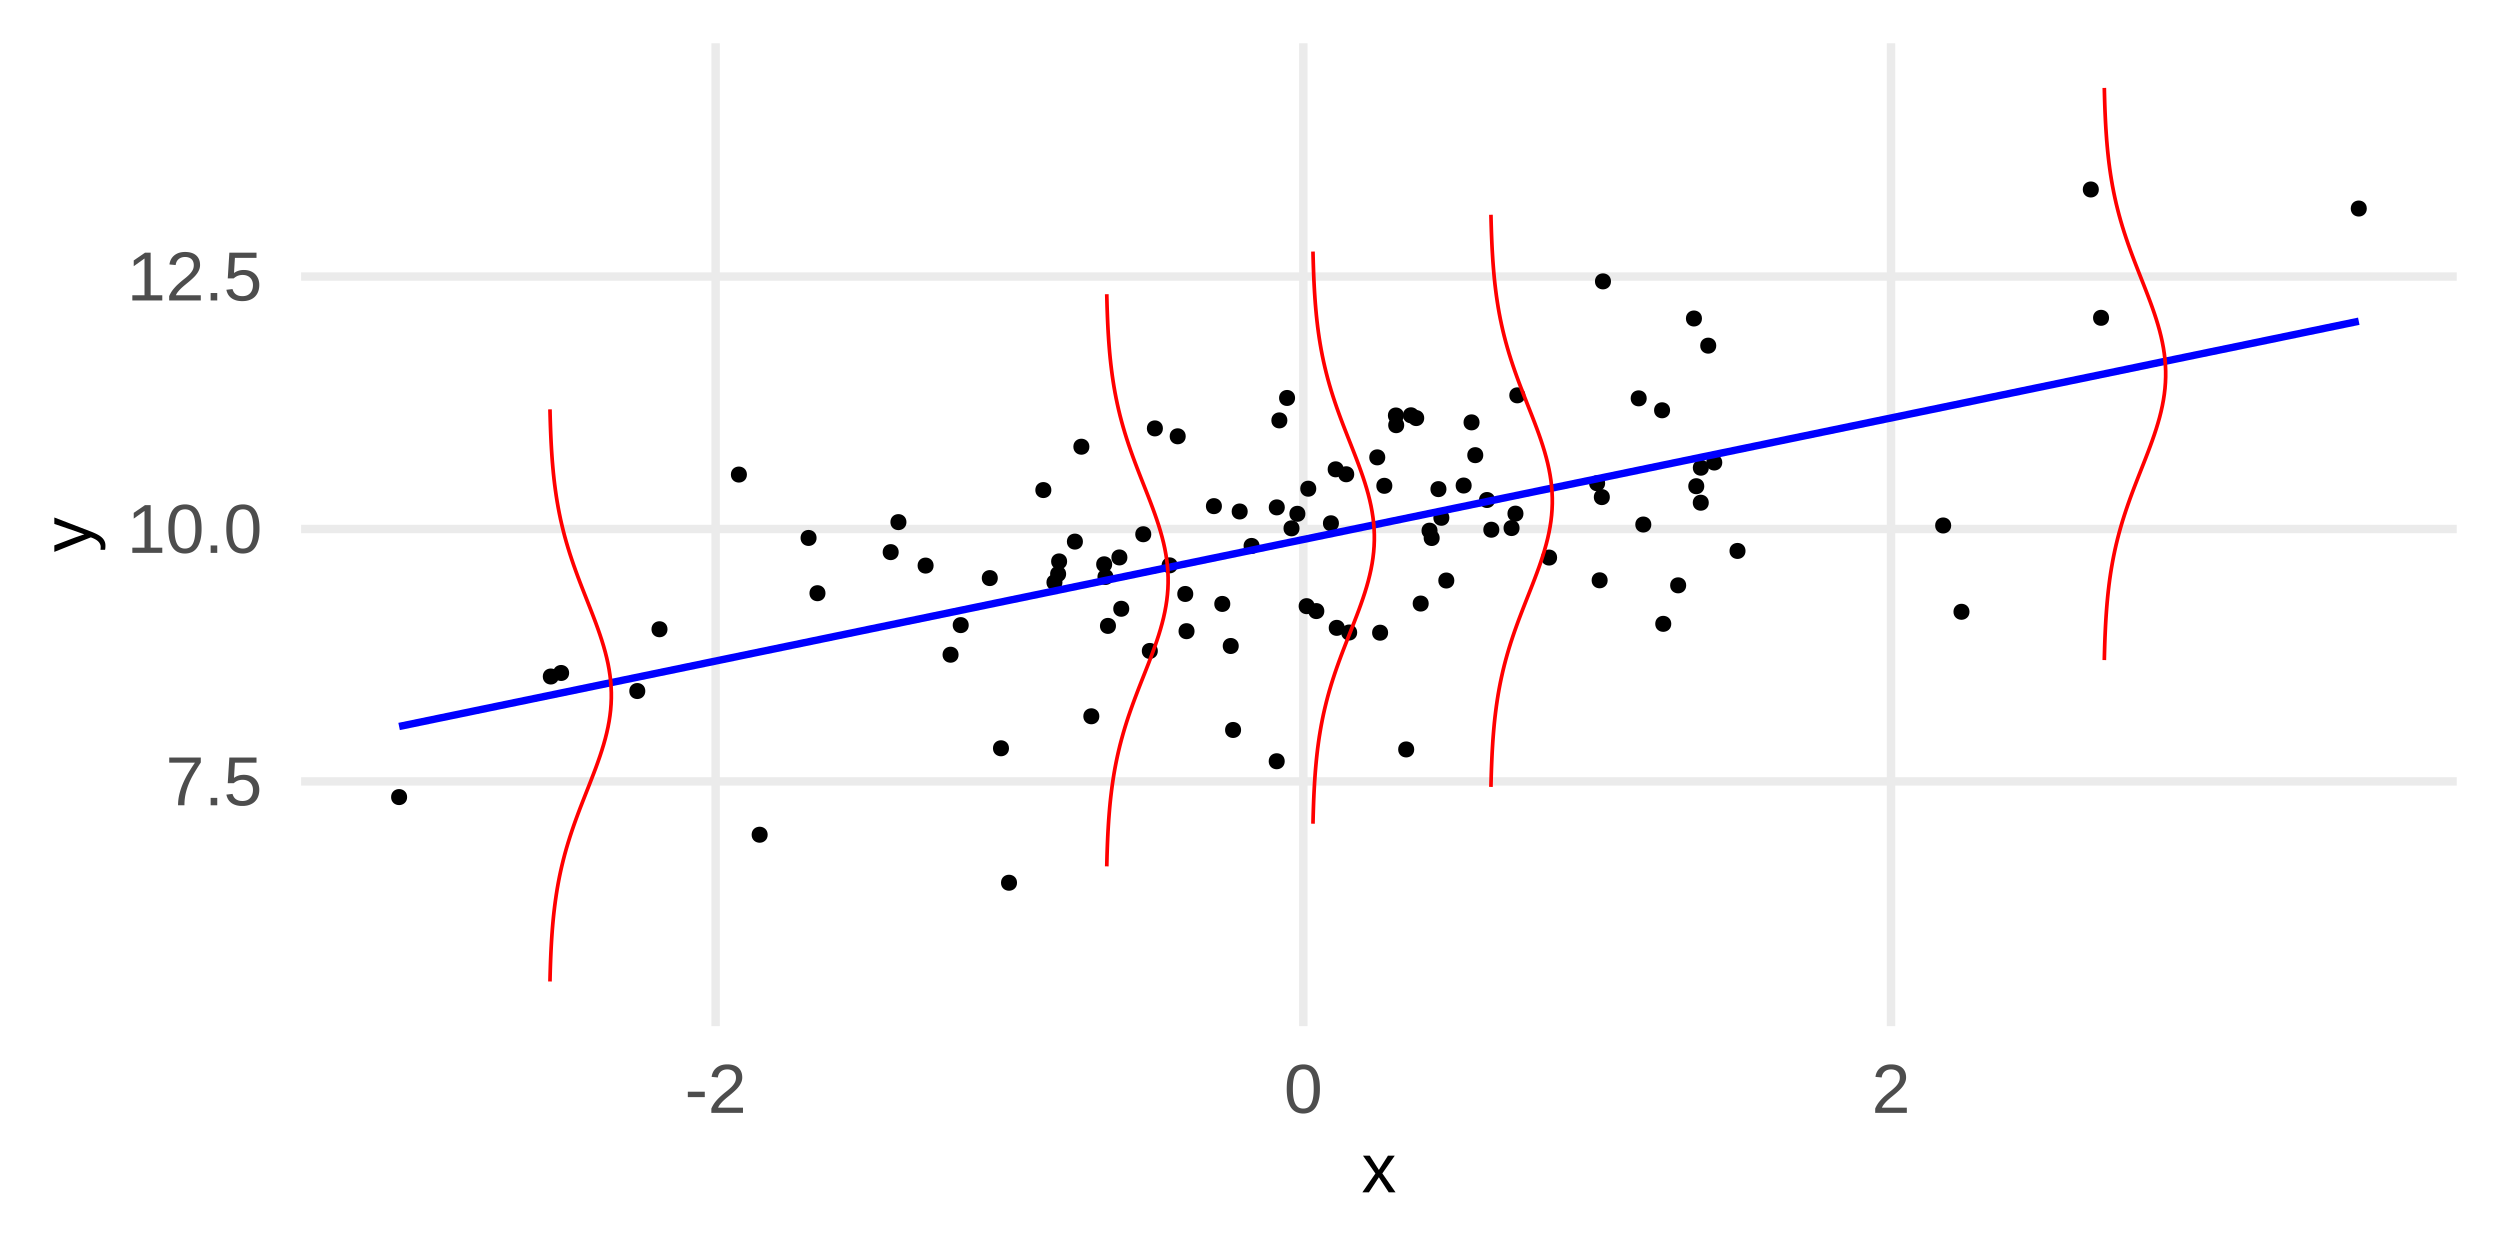 <?xml version="1.0" encoding="UTF-8"?>
<svg xmlns="http://www.w3.org/2000/svg" xmlns:xlink="http://www.w3.org/1999/xlink" width="720pt" height="360pt" viewBox="0 0 720 360" version="1.1">
<defs>
<clipPath id="clip1">
  <path d="M 86.723 223 L 707.547 223 L 707.547 227 L 86.723 227 Z M 86.723 223 "/>
</clipPath>
<clipPath id="clip2">
  <path d="M 86.723 151 L 707.547 151 L 707.547 154 L 86.723 154 Z M 86.723 151 "/>
</clipPath>
<clipPath id="clip3">
  <path d="M 86.723 78 L 707.547 78 L 707.547 81 L 86.723 81 Z M 86.723 78 "/>
</clipPath>
<clipPath id="clip4">
  <path d="M 204 12.453 L 208 12.453 L 208 295.535 L 204 295.535 Z M 204 12.453 "/>
</clipPath>
<clipPath id="clip5">
  <path d="M 374 12.453 L 377 12.453 L 377 295.535 L 374 295.535 Z M 374 12.453 "/>
</clipPath>
<clipPath id="clip6">
  <path d="M 543 12.453 L 546 12.453 L 546 295.535 L 543 295.535 Z M 543 12.453 "/>
</clipPath>
</defs>
<g id="surface96">
<rect x="0" y="0" width="720" height="360" style="fill:rgb(100%,100%,100%);fill-opacity:1;stroke:none;"/>
<g clip-path="url(#clip1)" clip-rule="nonzero">
<path style="fill:none;stroke-width:2.425;stroke-linecap:butt;stroke-linejoin:round;stroke:rgb(92.157%,92.157%,92.157%);stroke-opacity:1;stroke-miterlimit:10;" d="M 86.723 225.043 L 707.547 225.043 "/>
</g>
<g clip-path="url(#clip2)" clip-rule="nonzero">
<path style="fill:none;stroke-width:2.425;stroke-linecap:butt;stroke-linejoin:round;stroke:rgb(92.157%,92.157%,92.157%);stroke-opacity:1;stroke-miterlimit:10;" d="M 86.723 152.348 L 707.547 152.348 "/>
</g>
<g clip-path="url(#clip3)" clip-rule="nonzero">
<path style="fill:none;stroke-width:2.425;stroke-linecap:butt;stroke-linejoin:round;stroke:rgb(92.157%,92.157%,92.157%);stroke-opacity:1;stroke-miterlimit:10;" d="M 86.723 79.648 L 707.547 79.648 "/>
</g>
<g clip-path="url(#clip4)" clip-rule="nonzero">
<path style="fill:none;stroke-width:2.425;stroke-linecap:butt;stroke-linejoin:round;stroke:rgb(92.157%,92.157%,92.157%);stroke-opacity:1;stroke-miterlimit:10;" d="M 206.098 295.535 L 206.098 12.453 "/>
</g>
<g clip-path="url(#clip5)" clip-rule="nonzero">
<path style="fill:none;stroke-width:2.425;stroke-linecap:butt;stroke-linejoin:round;stroke:rgb(92.157%,92.157%,92.157%);stroke-opacity:1;stroke-miterlimit:10;" d="M 375.355 295.535 L 375.355 12.453 "/>
</g>
<g clip-path="url(#clip6)" clip-rule="nonzero">
<path style="fill:none;stroke-width:2.425;stroke-linecap:butt;stroke-linejoin:round;stroke:rgb(92.157%,92.157%,92.157%);stroke-opacity:1;stroke-miterlimit:10;" d="M 544.613 295.535 L 544.613 12.453 "/>
</g>
<path style="fill-rule:nonzero;fill:rgb(0%,0%,0%);fill-opacity:1;stroke-width:0.709;stroke-linecap:round;stroke-linejoin:round;stroke:rgb(0%,0%,0%);stroke-opacity:1;stroke-miterlimit:10;" d="M 292.551 254.23 C 292.551 256.836 288.641 256.836 288.641 254.23 C 288.641 251.625 292.551 251.625 292.551 254.23 "/>
<path style="fill-rule:nonzero;fill:rgb(0%,0%,0%);fill-opacity:1;stroke-width:0.709;stroke-linecap:round;stroke-linejoin:round;stroke:rgb(0%,0%,0%);stroke-opacity:1;stroke-miterlimit:10;" d="M 493.926 99.551 C 493.926 102.156 490.016 102.156 490.016 99.551 C 490.016 96.945 493.926 96.945 493.926 99.551 "/>
<path style="fill-rule:nonzero;fill:rgb(0%,0%,0%);fill-opacity:1;stroke-width:0.709;stroke-linecap:round;stroke-linejoin:round;stroke:rgb(0%,0%,0%);stroke-opacity:1;stroke-miterlimit:10;" d="M 448.094 160.578 C 448.094 163.184 444.184 163.184 444.184 160.578 C 444.184 157.973 448.094 157.973 448.094 160.578 "/>
<path style="fill-rule:nonzero;fill:rgb(0%,0%,0%);fill-opacity:1;stroke-width:0.709;stroke-linecap:round;stroke-linejoin:round;stroke:rgb(0%,0%,0%);stroke-opacity:1;stroke-miterlimit:10;" d="M 502.359 158.672 C 502.359 161.277 498.449 161.277 498.449 158.672 C 498.449 156.066 502.359 156.066 502.359 158.672 "/>
<path style="fill-rule:nonzero;fill:rgb(0%,0%,0%);fill-opacity:1;stroke-width:0.709;stroke-linecap:round;stroke-linejoin:round;stroke:rgb(0%,0%,0%);stroke-opacity:1;stroke-miterlimit:10;" d="M 390.516 182.164 C 390.516 184.77 386.605 184.77 386.605 182.164 C 386.605 179.555 390.516 179.555 390.516 182.164 "/>
<path style="fill-rule:nonzero;fill:rgb(0%,0%,0%);fill-opacity:1;stroke-width:0.709;stroke-linecap:round;stroke-linejoin:round;stroke:rgb(0%,0%,0%);stroke-opacity:1;stroke-miterlimit:10;" d="M 404.059 122.453 C 404.059 125.059 400.152 125.059 400.152 122.453 C 400.152 119.848 404.059 119.848 404.059 122.453 "/>
<path style="fill-rule:nonzero;fill:rgb(0%,0%,0%);fill-opacity:1;stroke-width:0.709;stroke-linecap:round;stroke-linejoin:round;stroke:rgb(0%,0%,0%);stroke-opacity:1;stroke-miterlimit:10;" d="M 370.41 121.074 C 370.41 123.68 366.504 123.68 366.504 121.074 C 366.504 118.469 370.41 118.469 370.41 121.074 "/>
<path style="fill-rule:nonzero;fill:rgb(0%,0%,0%);fill-opacity:1;stroke-width:0.709;stroke-linecap:round;stroke-linejoin:round;stroke:rgb(0%,0%,0%);stroke-opacity:1;stroke-miterlimit:10;" d="M 375.602 147.977 C 375.602 150.582 371.695 150.582 371.695 147.977 C 371.695 145.371 375.602 145.371 375.602 147.977 "/>
<path style="fill-rule:nonzero;fill:rgb(0%,0%,0%);fill-opacity:1;stroke-width:0.709;stroke-linecap:round;stroke-linejoin:round;stroke:rgb(0%,0%,0%);stroke-opacity:1;stroke-miterlimit:10;" d="M 185.496 199.02 C 185.496 201.625 181.586 201.625 181.586 199.02 C 181.586 196.41 185.496 196.41 185.496 199.02 "/>
<path style="fill-rule:nonzero;fill:rgb(0%,0%,0%);fill-opacity:1;stroke-width:0.709;stroke-linecap:round;stroke-linejoin:round;stroke:rgb(0%,0%,0%);stroke-opacity:1;stroke-miterlimit:10;" d="M 191.887 181.223 C 191.887 183.832 187.977 183.832 187.977 181.223 C 187.977 178.617 191.887 178.617 191.887 181.223 "/>
<path style="fill-rule:nonzero;fill:rgb(0%,0%,0%);fill-opacity:1;stroke-width:0.709;stroke-linecap:round;stroke-linejoin:round;stroke:rgb(0%,0%,0%);stroke-opacity:1;stroke-miterlimit:10;" d="M 463.281 143.168 C 463.281 145.773 459.371 145.773 459.371 143.168 C 459.371 140.562 463.281 140.562 463.281 143.168 "/>
<path style="fill-rule:nonzero;fill:rgb(0%,0%,0%);fill-opacity:1;stroke-width:0.709;stroke-linecap:round;stroke-linejoin:round;stroke:rgb(0%,0%,0%);stroke-opacity:1;stroke-miterlimit:10;" d="M 475.227 151.062 C 475.227 153.672 471.316 153.672 471.316 151.062 C 471.316 148.457 475.227 148.457 475.227 151.062 "/>
<path style="fill-rule:nonzero;fill:rgb(0%,0%,0%);fill-opacity:1;stroke-width:0.709;stroke-linecap:round;stroke-linejoin:round;stroke:rgb(0%,0%,0%);stroke-opacity:1;stroke-miterlimit:10;" d="M 411.113 173.824 C 411.113 176.434 407.203 176.434 407.203 173.824 C 407.203 171.219 411.113 171.219 411.113 173.824 "/>
<path style="fill-rule:nonzero;fill:rgb(0%,0%,0%);fill-opacity:1;stroke-width:0.709;stroke-linecap:round;stroke-linejoin:round;stroke:rgb(0%,0%,0%);stroke-opacity:1;stroke-miterlimit:10;" d="M 681.281 60.059 C 681.281 62.668 677.371 62.668 677.371 60.059 C 677.371 57.453 681.281 57.453 681.281 60.059 "/>
<path style="fill-rule:nonzero;fill:rgb(0%,0%,0%);fill-opacity:1;stroke-width:0.709;stroke-linecap:round;stroke-linejoin:round;stroke:rgb(0%,0%,0%);stroke-opacity:1;stroke-miterlimit:10;" d="M 237.387 170.844 C 237.387 173.449 233.477 173.449 233.477 170.844 C 233.477 168.234 237.387 168.234 237.387 170.844 "/>
<path style="fill-rule:nonzero;fill:rgb(0%,0%,0%);fill-opacity:1;stroke-width:0.709;stroke-linecap:round;stroke-linejoin:round;stroke:rgb(0%,0%,0%);stroke-opacity:1;stroke-miterlimit:10;" d="M 413.66 152.832 C 413.66 155.441 409.75 155.441 409.75 152.832 C 409.75 150.227 413.66 150.227 413.66 152.832 "/>
<path style="fill-rule:nonzero;fill:rgb(0%,0%,0%);fill-opacity:1;stroke-width:0.709;stroke-linecap:round;stroke-linejoin:round;stroke:rgb(0%,0%,0%);stroke-opacity:1;stroke-miterlimit:10;" d="M 306.695 165.305 C 306.695 167.91 302.785 167.91 302.785 165.305 C 302.785 162.699 306.695 162.699 306.695 165.305 "/>
<path style="fill-rule:nonzero;fill:rgb(0%,0%,0%);fill-opacity:1;stroke-width:0.709;stroke-linecap:round;stroke-linejoin:round;stroke:rgb(0%,0%,0%);stroke-opacity:1;stroke-miterlimit:10;" d="M 417.066 149.125 C 417.066 151.734 413.156 151.734 413.156 149.125 C 413.156 146.52 417.066 146.52 417.066 149.125 "/>
<path style="fill-rule:nonzero;fill:rgb(0%,0%,0%);fill-opacity:1;stroke-width:0.709;stroke-linecap:round;stroke-linejoin:round;stroke:rgb(0%,0%,0%);stroke-opacity:1;stroke-miterlimit:10;" d="M 356.406 186.047 C 356.406 188.652 352.496 188.652 352.496 186.047 C 352.496 183.438 356.406 183.438 356.406 186.047 "/>
<path style="fill-rule:nonzero;fill:rgb(0%,0%,0%);fill-opacity:1;stroke-width:0.709;stroke-linecap:round;stroke-linejoin:round;stroke:rgb(0%,0%,0%);stroke-opacity:1;stroke-miterlimit:10;" d="M 406.938 215.84 C 406.938 218.445 403.027 218.445 403.027 215.84 C 403.027 213.23 406.938 213.23 406.938 215.84 "/>
<path style="fill-rule:nonzero;fill:rgb(0%,0%,0%);fill-opacity:1;stroke-width:0.709;stroke-linecap:round;stroke-linejoin:round;stroke:rgb(0%,0%,0%);stroke-opacity:1;stroke-miterlimit:10;" d="M 566.859 176.195 C 566.859 178.801 562.949 178.801 562.949 176.195 C 562.949 173.59 566.859 173.59 566.859 176.195 "/>
<path style="fill-rule:nonzero;fill:rgb(0%,0%,0%);fill-opacity:1;stroke-width:0.709;stroke-linecap:round;stroke-linejoin:round;stroke:rgb(0%,0%,0%);stroke-opacity:1;stroke-miterlimit:10;" d="M 485.266 168.578 C 485.266 171.188 481.355 171.188 481.355 168.578 C 481.355 165.973 485.266 165.973 485.266 168.578 "/>
<path style="fill-rule:nonzero;fill:rgb(0%,0%,0%);fill-opacity:1;stroke-width:0.709;stroke-linecap:round;stroke-linejoin:round;stroke:rgb(0%,0%,0%);stroke-opacity:1;stroke-miterlimit:10;" d="M 403.977 119.66 C 403.977 122.27 400.066 122.27 400.066 119.66 C 400.066 117.055 403.977 117.055 403.977 119.66 "/>
<path style="fill-rule:nonzero;fill:rgb(0%,0%,0%);fill-opacity:1;stroke-width:0.709;stroke-linecap:round;stroke-linejoin:round;stroke:rgb(0%,0%,0%);stroke-opacity:1;stroke-miterlimit:10;" d="M 353.973 173.93 C 353.973 176.539 350.062 176.539 350.062 173.93 C 350.062 171.324 353.973 171.324 353.973 173.93 "/>
<path style="fill-rule:nonzero;fill:rgb(0%,0%,0%);fill-opacity:1;stroke-width:0.709;stroke-linecap:round;stroke-linejoin:round;stroke:rgb(0%,0%,0%);stroke-opacity:1;stroke-miterlimit:10;" d="M 343.312 171.062 C 343.312 173.668 339.402 173.668 339.402 171.062 C 339.402 168.457 343.312 168.457 343.312 171.062 "/>
<path style="fill-rule:nonzero;fill:rgb(0%,0%,0%);fill-opacity:1;stroke-width:0.709;stroke-linecap:round;stroke-linejoin:round;stroke:rgb(0%,0%,0%);stroke-opacity:1;stroke-miterlimit:10;" d="M 414.273 154.949 C 414.273 157.555 410.367 157.555 410.367 154.949 C 410.367 152.344 414.273 152.344 414.273 154.949 "/>
<path style="fill-rule:nonzero;fill:rgb(0%,0%,0%);fill-opacity:1;stroke-width:0.709;stroke-linecap:round;stroke-linejoin:round;stroke:rgb(0%,0%,0%);stroke-opacity:1;stroke-miterlimit:10;" d="M 408.309 119.605 C 408.309 122.211 404.398 122.211 404.398 119.605 C 404.398 117 408.309 117 408.309 119.605 "/>
<path style="fill-rule:nonzero;fill:rgb(0%,0%,0%);fill-opacity:1;stroke-width:0.709;stroke-linecap:round;stroke-linejoin:round;stroke:rgb(0%,0%,0%);stroke-opacity:1;stroke-miterlimit:10;" d="M 338.805 162.824 C 338.805 165.434 334.895 165.434 334.895 162.824 C 334.895 160.219 338.805 160.219 338.805 162.824 "/>
<path style="fill-rule:nonzero;fill:rgb(0%,0%,0%);fill-opacity:1;stroke-width:0.709;stroke-linecap:round;stroke-linejoin:round;stroke:rgb(0%,0%,0%);stroke-opacity:1;stroke-miterlimit:10;" d="M 400.645 139.914 C 400.645 142.523 396.734 142.523 396.734 139.914 C 396.734 137.309 400.645 137.309 400.645 139.914 "/>
<path style="fill-rule:nonzero;fill:rgb(0%,0%,0%);fill-opacity:1;stroke-width:0.709;stroke-linecap:round;stroke-linejoin:round;stroke:rgb(0%,0%,0%);stroke-opacity:1;stroke-miterlimit:10;" d="M 386.938 180.824 C 386.938 183.43 383.027 183.43 383.027 180.824 C 383.027 178.219 386.938 178.219 386.938 180.824 "/>
<path style="fill-rule:nonzero;fill:rgb(0%,0%,0%);fill-opacity:1;stroke-width:0.709;stroke-linecap:round;stroke-linejoin:round;stroke:rgb(0%,0%,0%);stroke-opacity:1;stroke-miterlimit:10;" d="M 313.391 128.656 C 313.391 131.262 309.48 131.262 309.48 128.656 C 309.48 126.047 313.391 126.047 313.391 128.656 "/>
<path style="fill-rule:nonzero;fill:rgb(0%,0%,0%);fill-opacity:1;stroke-width:0.709;stroke-linecap:round;stroke-linejoin:round;stroke:rgb(0%,0%,0%);stroke-opacity:1;stroke-miterlimit:10;" d="M 320.328 166.164 C 320.328 168.77 316.418 168.77 316.418 166.164 C 316.418 163.559 320.328 163.559 320.328 166.164 "/>
<path style="fill-rule:nonzero;fill:rgb(0%,0%,0%);fill-opacity:1;stroke-width:0.709;stroke-linecap:round;stroke-linejoin:round;stroke:rgb(0%,0%,0%);stroke-opacity:1;stroke-miterlimit:10;" d="M 321.047 180.262 C 321.047 182.867 317.137 182.867 317.137 180.262 C 317.137 177.652 321.047 177.652 321.047 180.262 "/>
<path style="fill-rule:nonzero;fill:rgb(0%,0%,0%);fill-opacity:1;stroke-width:0.709;stroke-linecap:round;stroke-linejoin:round;stroke:rgb(0%,0%,0%);stroke-opacity:1;stroke-miterlimit:10;" d="M 409.824 120.406 C 409.824 123.012 405.914 123.012 405.914 120.406 C 405.914 117.797 409.824 117.797 409.824 120.406 "/>
<path style="fill-rule:nonzero;fill:rgb(0%,0%,0%);fill-opacity:1;stroke-width:0.709;stroke-linecap:round;stroke-linejoin:round;stroke:rgb(0%,0%,0%);stroke-opacity:1;stroke-miterlimit:10;" d="M 116.898 229.562 C 116.898 232.168 112.988 232.168 112.988 229.562 C 112.988 226.953 116.898 226.953 116.898 229.562 "/>
<path style="fill-rule:nonzero;fill:rgb(0%,0%,0%);fill-opacity:1;stroke-width:0.709;stroke-linecap:round;stroke-linejoin:round;stroke:rgb(0%,0%,0%);stroke-opacity:1;stroke-miterlimit:10;" d="M 385.262 150.707 C 385.262 153.316 381.352 153.316 381.352 150.707 C 381.352 148.102 385.262 148.102 385.262 150.707 "/>
<path style="fill-rule:nonzero;fill:rgb(0%,0%,0%);fill-opacity:1;stroke-width:0.709;stroke-linecap:round;stroke-linejoin:round;stroke:rgb(0%,0%,0%);stroke-opacity:1;stroke-miterlimit:10;" d="M 399.426 182.219 C 399.426 184.824 395.516 184.824 395.516 182.219 C 395.516 179.609 399.426 179.609 399.426 182.219 "/>
<path style="fill-rule:nonzero;fill:rgb(0%,0%,0%);fill-opacity:1;stroke-width:0.709;stroke-linecap:round;stroke-linejoin:round;stroke:rgb(0%,0%,0%);stroke-opacity:1;stroke-miterlimit:10;" d="M 430.215 144.004 C 430.215 146.609 426.305 146.609 426.305 144.004 C 426.305 141.398 430.215 141.398 430.215 144.004 "/>
<path style="fill-rule:nonzero;fill:rgb(0%,0%,0%);fill-opacity:1;stroke-width:0.709;stroke-linecap:round;stroke-linejoin:round;stroke:rgb(0%,0%,0%);stroke-opacity:1;stroke-miterlimit:10;" d="M 373.91 152.16 C 373.91 154.766 370 154.766 370 152.16 C 370 149.555 373.91 149.555 373.91 152.16 "/>
<path style="fill-rule:nonzero;fill:rgb(0%,0%,0%);fill-opacity:1;stroke-width:0.709;stroke-linecap:round;stroke-linejoin:round;stroke:rgb(0%,0%,0%);stroke-opacity:1;stroke-miterlimit:10;" d="M 278.641 180.035 C 278.641 182.641 274.73 182.641 274.73 180.035 C 274.73 177.43 278.641 177.43 278.641 180.035 "/>
<path style="fill-rule:nonzero;fill:rgb(0%,0%,0%);fill-opacity:1;stroke-width:0.709;stroke-linecap:round;stroke-linejoin:round;stroke:rgb(0%,0%,0%);stroke-opacity:1;stroke-miterlimit:10;" d="M 351.559 145.77 C 351.559 148.375 347.652 148.375 347.652 145.77 C 347.652 143.16 351.559 143.16 351.559 145.77 "/>
<path style="fill-rule:nonzero;fill:rgb(0%,0%,0%);fill-opacity:1;stroke-width:0.709;stroke-linecap:round;stroke-linejoin:round;stroke:rgb(0%,0%,0%);stroke-opacity:1;stroke-miterlimit:10;" d="M 275.715 188.559 C 275.715 191.164 271.805 191.164 271.805 188.559 C 271.805 185.953 275.715 185.953 275.715 188.559 "/>
<path style="fill-rule:nonzero;fill:rgb(0%,0%,0%);fill-opacity:1;stroke-width:0.709;stroke-linecap:round;stroke-linejoin:round;stroke:rgb(0%,0%,0%);stroke-opacity:1;stroke-miterlimit:10;" d="M 343.676 181.781 C 343.676 184.387 339.766 184.387 339.766 181.781 C 339.766 179.172 343.676 179.172 343.676 181.781 "/>
<path style="fill-rule:nonzero;fill:rgb(0%,0%,0%);fill-opacity:1;stroke-width:0.709;stroke-linecap:round;stroke-linejoin:round;stroke:rgb(0%,0%,0%);stroke-opacity:1;stroke-miterlimit:10;" d="M 372.629 114.613 C 372.629 117.219 368.723 117.219 368.723 114.613 C 368.723 112.008 372.629 112.008 372.629 114.613 "/>
<path style="fill-rule:nonzero;fill:rgb(0%,0%,0%);fill-opacity:1;stroke-width:0.709;stroke-linecap:round;stroke-linejoin:round;stroke:rgb(0%,0%,0%);stroke-opacity:1;stroke-miterlimit:10;" d="M 381.055 175.992 C 381.055 178.598 377.145 178.598 377.145 175.992 C 377.145 173.387 381.055 173.387 381.055 175.992 "/>
<path style="fill-rule:nonzero;fill:rgb(0%,0%,0%);fill-opacity:1;stroke-width:0.709;stroke-linecap:round;stroke-linejoin:round;stroke:rgb(0%,0%,0%);stroke-opacity:1;stroke-miterlimit:10;" d="M 369.668 146.125 C 369.668 148.73 365.758 148.73 365.758 146.125 C 365.758 143.52 369.668 143.52 369.668 146.125 "/>
<path style="fill-rule:nonzero;fill:rgb(0%,0%,0%);fill-opacity:1;stroke-width:0.709;stroke-linecap:round;stroke-linejoin:round;stroke:rgb(0%,0%,0%);stroke-opacity:1;stroke-miterlimit:10;" d="M 423.488 139.832 C 423.488 142.438 419.578 142.438 419.578 139.832 C 419.578 137.227 423.488 137.227 423.488 139.832 "/>
<path style="fill-rule:nonzero;fill:rgb(0%,0%,0%);fill-opacity:1;stroke-width:0.709;stroke-linecap:round;stroke-linejoin:round;stroke:rgb(0%,0%,0%);stroke-opacity:1;stroke-miterlimit:10;" d="M 604.109 54.574 C 604.109 57.18 600.199 57.18 600.199 54.574 C 600.199 51.965 604.109 51.965 604.109 54.574 "/>
<path style="fill-rule:nonzero;fill:rgb(0%,0%,0%);fill-opacity:1;stroke-width:0.709;stroke-linecap:round;stroke-linejoin:round;stroke:rgb(0%,0%,0%);stroke-opacity:1;stroke-miterlimit:10;" d="M 305.633 167.73 C 305.633 170.336 301.727 170.336 301.727 167.73 C 301.727 165.125 305.633 165.125 305.633 167.73 "/>
<path style="fill-rule:nonzero;fill:rgb(0%,0%,0%);fill-opacity:1;stroke-width:0.709;stroke-linecap:round;stroke-linejoin:round;stroke:rgb(0%,0%,0%);stroke-opacity:1;stroke-miterlimit:10;" d="M 489.809 91.727 C 489.809 94.332 485.902 94.332 485.902 91.727 C 485.902 89.121 489.809 89.121 489.809 91.727 "/>
<path style="fill-rule:nonzero;fill:rgb(0%,0%,0%);fill-opacity:1;stroke-width:0.709;stroke-linecap:round;stroke-linejoin:round;stroke:rgb(0%,0%,0%);stroke-opacity:1;stroke-miterlimit:10;" d="M 491.797 134.703 C 491.797 137.309 487.887 137.309 487.887 134.703 C 487.887 132.098 491.797 132.098 491.797 134.703 "/>
<path style="fill-rule:nonzero;fill:rgb(0%,0%,0%);fill-opacity:1;stroke-width:0.709;stroke-linecap:round;stroke-linejoin:round;stroke:rgb(0%,0%,0%);stroke-opacity:1;stroke-miterlimit:10;" d="M 160.586 194.836 C 160.586 197.441 156.676 197.441 156.676 194.836 C 156.676 192.227 160.586 192.227 160.586 194.836 "/>
<path style="fill-rule:nonzero;fill:rgb(0%,0%,0%);fill-opacity:1;stroke-width:0.709;stroke-linecap:round;stroke-linejoin:round;stroke:rgb(0%,0%,0%);stroke-opacity:1;stroke-miterlimit:10;" d="M 234.824 154.926 C 234.824 157.535 230.914 157.535 230.914 154.926 C 230.914 152.32 234.824 152.32 234.824 154.926 "/>
<path style="fill-rule:nonzero;fill:rgb(0%,0%,0%);fill-opacity:1;stroke-width:0.709;stroke-linecap:round;stroke-linejoin:round;stroke:rgb(0%,0%,0%);stroke-opacity:1;stroke-miterlimit:10;" d="M 324.875 175.328 C 324.875 177.934 320.965 177.934 320.965 175.328 C 320.965 172.723 324.875 172.723 324.875 175.328 "/>
<path style="fill-rule:nonzero;fill:rgb(0%,0%,0%);fill-opacity:1;stroke-width:0.709;stroke-linecap:round;stroke-linejoin:round;stroke:rgb(0%,0%,0%);stroke-opacity:1;stroke-miterlimit:10;" d="M 319.957 162.523 C 319.957 165.129 316.047 165.129 316.047 162.523 C 316.047 159.914 319.957 159.914 319.957 162.523 "/>
<path style="fill-rule:nonzero;fill:rgb(0%,0%,0%);fill-opacity:1;stroke-width:0.709;stroke-linecap:round;stroke-linejoin:round;stroke:rgb(0%,0%,0%);stroke-opacity:1;stroke-miterlimit:10;" d="M 258.473 159.016 C 258.473 161.621 254.562 161.621 254.562 159.016 C 254.562 156.406 258.473 156.406 258.473 159.016 "/>
<path style="fill-rule:nonzero;fill:rgb(0%,0%,0%);fill-opacity:1;stroke-width:0.709;stroke-linecap:round;stroke-linejoin:round;stroke:rgb(0%,0%,0%);stroke-opacity:1;stroke-miterlimit:10;" d="M 418.492 167.191 C 418.492 169.797 414.582 169.797 414.582 167.191 C 414.582 164.582 418.492 164.582 418.492 167.191 "/>
<path style="fill-rule:nonzero;fill:rgb(0%,0%,0%);fill-opacity:1;stroke-width:0.709;stroke-linecap:round;stroke-linejoin:round;stroke:rgb(0%,0%,0%);stroke-opacity:1;stroke-miterlimit:10;" d="M 431.453 152.562 C 431.453 155.168 427.543 155.168 427.543 152.562 C 427.543 149.957 431.453 149.957 431.453 152.562 "/>
<path style="fill-rule:nonzero;fill:rgb(0%,0%,0%);fill-opacity:1;stroke-width:0.709;stroke-linecap:round;stroke-linejoin:round;stroke:rgb(0%,0%,0%);stroke-opacity:1;stroke-miterlimit:10;" d="M 389.668 136.59 C 389.668 139.195 385.758 139.195 385.758 136.59 C 385.758 133.98 389.668 133.98 389.668 136.59 "/>
<path style="fill-rule:nonzero;fill:rgb(0%,0%,0%);fill-opacity:1;stroke-width:0.709;stroke-linecap:round;stroke-linejoin:round;stroke:rgb(0%,0%,0%);stroke-opacity:1;stroke-miterlimit:10;" d="M 438.406 147.926 C 438.406 150.531 434.496 150.531 434.496 147.926 C 434.496 145.32 438.406 145.32 438.406 147.926 "/>
<path style="fill-rule:nonzero;fill:rgb(0%,0%,0%);fill-opacity:1;stroke-width:0.709;stroke-linecap:round;stroke-linejoin:round;stroke:rgb(0%,0%,0%);stroke-opacity:1;stroke-miterlimit:10;" d="M 473.898 114.723 C 473.898 117.332 469.988 117.332 469.988 114.723 C 469.988 112.117 473.898 112.117 473.898 114.723 "/>
<path style="fill-rule:nonzero;fill:rgb(0%,0%,0%);fill-opacity:1;stroke-width:0.709;stroke-linecap:round;stroke-linejoin:round;stroke:rgb(0%,0%,0%);stroke-opacity:1;stroke-miterlimit:10;" d="M 316.258 206.289 C 316.258 208.895 312.348 208.895 312.348 206.289 C 312.348 203.684 316.258 203.684 316.258 206.289 "/>
<path style="fill-rule:nonzero;fill:rgb(0%,0%,0%);fill-opacity:1;stroke-width:0.709;stroke-linecap:round;stroke-linejoin:round;stroke:rgb(0%,0%,0%);stroke-opacity:1;stroke-miterlimit:10;" d="M 607.055 91.531 C 607.055 94.137 603.148 94.137 603.148 91.531 C 603.148 88.926 607.055 88.926 607.055 91.531 "/>
<path style="fill-rule:nonzero;fill:rgb(0%,0%,0%);fill-opacity:1;stroke-width:0.709;stroke-linecap:round;stroke-linejoin:round;stroke:rgb(0%,0%,0%);stroke-opacity:1;stroke-miterlimit:10;" d="M 306.98 161.691 C 306.98 164.297 303.074 164.297 303.074 161.691 C 303.074 159.082 306.98 159.082 306.98 161.691 "/>
<path style="fill-rule:nonzero;fill:rgb(0%,0%,0%);fill-opacity:1;stroke-width:0.709;stroke-linecap:round;stroke-linejoin:round;stroke:rgb(0%,0%,0%);stroke-opacity:1;stroke-miterlimit:10;" d="M 334.562 123.379 C 334.562 125.988 330.652 125.988 330.652 123.379 C 330.652 120.773 334.562 120.773 334.562 123.379 "/>
<path style="fill-rule:nonzero;fill:rgb(0%,0%,0%);fill-opacity:1;stroke-width:0.709;stroke-linecap:round;stroke-linejoin:round;stroke:rgb(0%,0%,0%);stroke-opacity:1;stroke-miterlimit:10;" d="M 290.234 215.508 C 290.234 218.113 286.328 218.113 286.328 215.508 C 286.328 212.898 290.234 212.898 290.234 215.508 "/>
<path style="fill-rule:nonzero;fill:rgb(0%,0%,0%);fill-opacity:1;stroke-width:0.709;stroke-linecap:round;stroke-linejoin:round;stroke:rgb(0%,0%,0%);stroke-opacity:1;stroke-miterlimit:10;" d="M 386.629 135.168 C 386.629 137.773 382.719 137.773 382.719 135.168 C 382.719 132.559 386.629 132.559 386.629 135.168 "/>
<path style="fill-rule:nonzero;fill:rgb(0%,0%,0%);fill-opacity:1;stroke-width:0.709;stroke-linecap:round;stroke-linejoin:round;stroke:rgb(0%,0%,0%);stroke-opacity:1;stroke-miterlimit:10;" d="M 163.559 193.816 C 163.559 196.422 159.648 196.422 159.648 193.816 C 159.648 191.211 163.559 191.211 163.559 193.816 "/>
<path style="fill-rule:nonzero;fill:rgb(0%,0%,0%);fill-opacity:1;stroke-width:0.709;stroke-linecap:round;stroke-linejoin:round;stroke:rgb(0%,0%,0%);stroke-opacity:1;stroke-miterlimit:10;" d="M 480.633 118.164 C 480.633 120.77 476.723 120.77 476.723 118.164 C 476.723 115.559 480.633 115.559 480.633 118.164 "/>
<path style="fill-rule:nonzero;fill:rgb(0%,0%,0%);fill-opacity:1;stroke-width:0.709;stroke-linecap:round;stroke-linejoin:round;stroke:rgb(0%,0%,0%);stroke-opacity:1;stroke-miterlimit:10;" d="M 480.973 179.668 C 480.973 182.273 477.062 182.273 477.062 179.668 C 477.062 177.062 480.973 177.062 480.973 179.668 "/>
<path style="fill-rule:nonzero;fill:rgb(0%,0%,0%);fill-opacity:1;stroke-width:0.709;stroke-linecap:round;stroke-linejoin:round;stroke:rgb(0%,0%,0%);stroke-opacity:1;stroke-miterlimit:10;" d="M 378.734 140.746 C 378.734 143.352 374.824 143.352 374.824 140.746 C 374.824 138.137 378.734 138.137 378.734 140.746 "/>
<path style="fill-rule:nonzero;fill:rgb(0%,0%,0%);fill-opacity:1;stroke-width:0.709;stroke-linecap:round;stroke-linejoin:round;stroke:rgb(0%,0%,0%);stroke-opacity:1;stroke-miterlimit:10;" d="M 302.438 141.141 C 302.438 143.746 298.527 143.746 298.527 141.141 C 298.527 138.535 302.438 138.535 302.438 141.141 "/>
<path style="fill-rule:nonzero;fill:rgb(0%,0%,0%);fill-opacity:1;stroke-width:0.709;stroke-linecap:round;stroke-linejoin:round;stroke:rgb(0%,0%,0%);stroke-opacity:1;stroke-miterlimit:10;" d="M 495.664 133.207 C 495.664 135.812 491.754 135.812 491.754 133.207 C 491.754 130.602 495.664 130.602 495.664 133.207 "/>
<path style="fill-rule:nonzero;fill:rgb(0%,0%,0%);fill-opacity:1;stroke-width:0.709;stroke-linecap:round;stroke-linejoin:round;stroke:rgb(0%,0%,0%);stroke-opacity:1;stroke-miterlimit:10;" d="M 462.652 167.129 C 462.652 169.734 458.742 169.734 458.742 167.129 C 458.742 164.523 462.652 164.523 462.652 167.129 "/>
<path style="fill-rule:nonzero;fill:rgb(0%,0%,0%);fill-opacity:1;stroke-width:0.709;stroke-linecap:round;stroke-linejoin:round;stroke:rgb(0%,0%,0%);stroke-opacity:1;stroke-miterlimit:10;" d="M 311.527 155.98 C 311.527 158.586 307.617 158.586 307.617 155.98 C 307.617 153.375 311.527 153.375 311.527 155.98 "/>
<path style="fill-rule:nonzero;fill:rgb(0%,0%,0%);fill-opacity:1;stroke-width:0.709;stroke-linecap:round;stroke-linejoin:round;stroke:rgb(0%,0%,0%);stroke-opacity:1;stroke-miterlimit:10;" d="M 358.984 147.309 C 358.984 149.914 355.074 149.914 355.074 147.309 C 355.074 144.703 358.984 144.703 358.984 147.309 "/>
<path style="fill-rule:nonzero;fill:rgb(0%,0%,0%);fill-opacity:1;stroke-width:0.709;stroke-linecap:round;stroke-linejoin:round;stroke:rgb(0%,0%,0%);stroke-opacity:1;stroke-miterlimit:10;" d="M 438.938 113.859 C 438.938 116.465 435.027 116.465 435.027 113.859 C 435.027 111.254 438.938 111.254 438.938 113.859 "/>
<path style="fill-rule:nonzero;fill:rgb(0%,0%,0%);fill-opacity:1;stroke-width:0.709;stroke-linecap:round;stroke-linejoin:round;stroke:rgb(0%,0%,0%);stroke-opacity:1;stroke-miterlimit:10;" d="M 398.605 131.719 C 398.605 134.324 394.695 134.324 394.695 131.719 C 394.695 129.113 398.605 129.113 398.605 131.719 "/>
<path style="fill-rule:nonzero;fill:rgb(0%,0%,0%);fill-opacity:1;stroke-width:0.709;stroke-linecap:round;stroke-linejoin:round;stroke:rgb(0%,0%,0%);stroke-opacity:1;stroke-miterlimit:10;" d="M 425.758 121.645 C 425.758 124.25 421.848 124.25 421.848 121.645 C 421.848 119.035 425.758 119.035 425.758 121.645 "/>
<path style="fill-rule:nonzero;fill:rgb(0%,0%,0%);fill-opacity:1;stroke-width:0.709;stroke-linecap:round;stroke-linejoin:round;stroke:rgb(0%,0%,0%);stroke-opacity:1;stroke-miterlimit:10;" d="M 437.281 152.078 C 437.281 154.684 433.371 154.684 433.371 152.078 C 433.371 149.473 437.281 149.473 437.281 152.078 "/>
<path style="fill-rule:nonzero;fill:rgb(0%,0%,0%);fill-opacity:1;stroke-width:0.709;stroke-linecap:round;stroke-linejoin:round;stroke:rgb(0%,0%,0%);stroke-opacity:1;stroke-miterlimit:10;" d="M 287.016 166.488 C 287.016 169.094 283.105 169.094 283.105 166.488 C 283.105 163.883 287.016 163.883 287.016 166.488 "/>
<path style="fill-rule:nonzero;fill:rgb(0%,0%,0%);fill-opacity:1;stroke-width:0.709;stroke-linecap:round;stroke-linejoin:round;stroke:rgb(0%,0%,0%);stroke-opacity:1;stroke-miterlimit:10;" d="M 378.27 174.574 C 378.27 177.184 374.359 177.184 374.359 174.574 C 374.359 171.969 378.27 171.969 378.27 174.574 "/>
<path style="fill-rule:nonzero;fill:rgb(0%,0%,0%);fill-opacity:1;stroke-width:0.709;stroke-linecap:round;stroke-linejoin:round;stroke:rgb(0%,0%,0%);stroke-opacity:1;stroke-miterlimit:10;" d="M 324.34 160.543 C 324.34 163.148 320.43 163.148 320.43 160.543 C 320.43 157.938 324.34 157.938 324.34 160.543 "/>
<path style="fill-rule:nonzero;fill:rgb(0%,0%,0%);fill-opacity:1;stroke-width:0.709;stroke-linecap:round;stroke-linejoin:round;stroke:rgb(0%,0%,0%);stroke-opacity:1;stroke-miterlimit:10;" d="M 268.527 162.891 C 268.527 165.496 264.617 165.496 264.617 162.891 C 264.617 160.281 268.527 160.281 268.527 162.891 "/>
<path style="fill-rule:nonzero;fill:rgb(0%,0%,0%);fill-opacity:1;stroke-width:0.709;stroke-linecap:round;stroke-linejoin:round;stroke:rgb(0%,0%,0%);stroke-opacity:1;stroke-miterlimit:10;" d="M 333.102 187.473 C 333.102 190.082 329.191 190.082 329.191 187.473 C 329.191 184.867 333.102 184.867 333.102 187.473 "/>
<path style="fill-rule:nonzero;fill:rgb(0%,0%,0%);fill-opacity:1;stroke-width:0.709;stroke-linecap:round;stroke-linejoin:round;stroke:rgb(0%,0%,0%);stroke-opacity:1;stroke-miterlimit:10;" d="M 490.48 140.031 C 490.48 142.637 486.57 142.637 486.57 140.031 C 486.57 137.422 490.48 137.422 490.48 140.031 "/>
<path style="fill-rule:nonzero;fill:rgb(0%,0%,0%);fill-opacity:1;stroke-width:0.709;stroke-linecap:round;stroke-linejoin:round;stroke:rgb(0%,0%,0%);stroke-opacity:1;stroke-miterlimit:10;" d="M 260.703 150.371 C 260.703 152.977 256.793 152.977 256.793 150.371 C 256.793 147.766 260.703 147.766 260.703 150.371 "/>
<path style="fill-rule:nonzero;fill:rgb(0%,0%,0%);fill-opacity:1;stroke-width:0.709;stroke-linecap:round;stroke-linejoin:round;stroke:rgb(0%,0%,0%);stroke-opacity:1;stroke-miterlimit:10;" d="M 214.758 136.676 C 214.758 139.281 210.848 139.281 210.848 136.676 C 210.848 134.07 214.758 134.07 214.758 136.676 "/>
<path style="fill-rule:nonzero;fill:rgb(0%,0%,0%);fill-opacity:1;stroke-width:0.709;stroke-linecap:round;stroke-linejoin:round;stroke:rgb(0%,0%,0%);stroke-opacity:1;stroke-miterlimit:10;" d="M 369.648 219.238 C 369.648 221.848 365.738 221.848 365.738 219.238 C 365.738 216.633 369.648 216.633 369.648 219.238 "/>
<path style="fill-rule:nonzero;fill:rgb(0%,0%,0%);fill-opacity:1;stroke-width:0.709;stroke-linecap:round;stroke-linejoin:round;stroke:rgb(0%,0%,0%);stroke-opacity:1;stroke-miterlimit:10;" d="M 331.215 153.859 C 331.215 156.469 327.305 156.469 327.305 153.859 C 327.305 151.254 331.215 151.254 331.215 153.859 "/>
<path style="fill-rule:nonzero;fill:rgb(0%,0%,0%);fill-opacity:1;stroke-width:0.709;stroke-linecap:round;stroke-linejoin:round;stroke:rgb(0%,0%,0%);stroke-opacity:1;stroke-miterlimit:10;" d="M 220.734 240.402 C 220.734 243.008 216.824 243.008 216.824 240.402 C 216.824 237.797 220.734 237.797 220.734 240.402 "/>
<path style="fill-rule:nonzero;fill:rgb(0%,0%,0%);fill-opacity:1;stroke-width:0.709;stroke-linecap:round;stroke-linejoin:round;stroke:rgb(0%,0%,0%);stroke-opacity:1;stroke-miterlimit:10;" d="M 491.777 144.781 C 491.777 147.391 487.867 147.391 487.867 144.781 C 487.867 142.176 491.777 142.176 491.777 144.781 "/>
<path style="fill-rule:nonzero;fill:rgb(0%,0%,0%);fill-opacity:1;stroke-width:0.709;stroke-linecap:round;stroke-linejoin:round;stroke:rgb(0%,0%,0%);stroke-opacity:1;stroke-miterlimit:10;" d="M 463.609 81.039 C 463.609 83.645 459.699 83.645 459.699 81.039 C 459.699 78.43 463.609 78.43 463.609 81.039 "/>
<path style="fill-rule:nonzero;fill:rgb(0%,0%,0%);fill-opacity:1;stroke-width:0.709;stroke-linecap:round;stroke-linejoin:round;stroke:rgb(0%,0%,0%);stroke-opacity:1;stroke-miterlimit:10;" d="M 426.832 131.086 C 426.832 133.695 422.922 133.695 422.922 131.086 C 422.922 128.48 426.832 128.48 426.832 131.086 "/>
<path style="fill-rule:nonzero;fill:rgb(0%,0%,0%);fill-opacity:1;stroke-width:0.709;stroke-linecap:round;stroke-linejoin:round;stroke:rgb(0%,0%,0%);stroke-opacity:1;stroke-miterlimit:10;" d="M 461.926 139.176 C 461.926 141.781 458.016 141.781 458.016 139.176 C 458.016 136.57 461.926 136.57 461.926 139.176 "/>
<path style="fill-rule:nonzero;fill:rgb(0%,0%,0%);fill-opacity:1;stroke-width:0.709;stroke-linecap:round;stroke-linejoin:round;stroke:rgb(0%,0%,0%);stroke-opacity:1;stroke-miterlimit:10;" d="M 341.133 125.656 C 341.133 128.262 337.223 128.262 337.223 125.656 C 337.223 123.051 341.133 123.051 341.133 125.656 "/>
<path style="fill-rule:nonzero;fill:rgb(0%,0%,0%);fill-opacity:1;stroke-width:0.709;stroke-linecap:round;stroke-linejoin:round;stroke:rgb(0%,0%,0%);stroke-opacity:1;stroke-miterlimit:10;" d="M 362.41 157.23 C 362.41 159.84 358.5 159.84 358.5 157.23 C 358.5 154.625 362.41 154.625 362.41 157.23 "/>
<path style="fill-rule:nonzero;fill:rgb(0%,0%,0%);fill-opacity:1;stroke-width:0.709;stroke-linecap:round;stroke-linejoin:round;stroke:rgb(0%,0%,0%);stroke-opacity:1;stroke-miterlimit:10;" d="M 416.227 140.867 C 416.227 143.473 412.316 143.473 412.316 140.867 C 412.316 138.262 416.227 138.262 416.227 140.867 "/>
<path style="fill-rule:nonzero;fill:rgb(0%,0%,0%);fill-opacity:1;stroke-width:0.709;stroke-linecap:round;stroke-linejoin:round;stroke:rgb(0%,0%,0%);stroke-opacity:1;stroke-miterlimit:10;" d="M 561.586 151.34 C 561.586 153.945 557.676 153.945 557.676 151.34 C 557.676 148.73 561.586 148.73 561.586 151.34 "/>
<path style="fill-rule:nonzero;fill:rgb(0%,0%,0%);fill-opacity:1;stroke-width:0.709;stroke-linecap:round;stroke-linejoin:round;stroke:rgb(0%,0%,0%);stroke-opacity:1;stroke-miterlimit:10;" d="M 357.082 210.23 C 357.082 212.84 353.172 212.84 353.172 210.23 C 353.172 207.625 357.082 207.625 357.082 210.23 "/>
<path style="fill:none;stroke-width:2.134;stroke-linecap:butt;stroke-linejoin:round;stroke:rgb(0%,0%,100%);stroke-opacity:1;stroke-miterlimit:10;" d="M 114.941 209.223 L 136.375 204.793 L 143.52 203.312 L 172.098 197.406 L 179.238 195.926 L 207.816 190.02 L 214.961 188.539 L 236.395 184.109 L 243.535 182.633 L 250.68 181.152 L 279.258 175.246 L 286.402 173.766 L 300.691 170.812 L 307.832 169.336 L 322.121 166.383 L 329.266 164.902 L 357.844 158.996 L 364.988 157.516 L 372.133 156.039 L 379.273 154.562 L 393.562 151.609 L 400.707 150.129 L 429.285 144.223 L 436.43 142.742 L 443.57 141.266 L 472.148 135.359 L 479.293 133.879 L 500.727 129.449 L 507.867 127.973 L 515.012 126.492 L 543.59 120.586 L 550.734 119.105 L 565.023 116.152 L 572.164 114.676 L 579.309 113.199 L 586.453 111.719 L 615.031 105.812 L 622.176 104.332 L 629.32 102.855 L 636.461 101.379 L 657.895 96.949 L 665.039 95.469 L 679.328 92.516 "/>
<path style="fill:none;stroke-width:1.067;stroke-linecap:butt;stroke-linejoin:round;stroke:rgb(100%,0%,0%);stroke-opacity:1;stroke-miterlimit:10;" d="M 158.391 282.668 L 158.43 281.004 L 158.477 279.34 L 158.531 277.676 L 158.594 276.012 L 158.664 274.348 L 158.746 272.684 L 158.84 271.02 L 158.949 269.355 L 159.07 267.691 L 159.211 266.023 L 159.367 264.359 L 159.543 262.695 L 159.742 261.031 L 159.961 259.367 L 160.203 257.703 L 160.469 256.039 L 160.762 254.375 L 161.082 252.711 L 161.43 251.047 L 161.809 249.379 L 162.215 247.715 L 162.648 246.051 L 163.113 244.387 L 163.609 242.723 L 164.129 241.059 L 164.676 239.395 L 165.246 237.73 L 165.84 236.066 L 166.453 234.402 L 167.082 232.734 L 167.727 231.07 L 168.379 229.406 L 169.691 226.078 L 170.34 224.414 L 170.98 222.75 L 171.609 221.086 L 172.211 219.422 L 172.789 217.758 L 173.336 216.09 L 173.844 214.426 L 174.312 212.762 L 174.73 211.098 L 175.102 209.434 L 175.414 207.77 L 175.668 206.105 L 175.863 204.441 L 175.992 202.777 L 176.059 201.113 L 176.059 199.449 L 175.992 197.781 L 175.863 196.117 L 175.668 194.453 L 175.414 192.789 L 175.102 191.125 L 174.73 189.461 L 174.312 187.797 L 173.844 186.133 L 173.336 184.469 L 172.789 182.805 L 172.211 181.137 L 171.609 179.473 L 170.98 177.809 L 170.34 176.145 L 169.691 174.48 L 168.379 171.152 L 167.727 169.488 L 167.082 167.824 L 166.453 166.16 L 165.84 164.492 L 165.246 162.828 L 164.676 161.164 L 164.129 159.5 L 163.609 157.836 L 163.113 156.172 L 162.648 154.508 L 162.215 152.844 L 161.809 151.18 L 161.43 149.516 L 161.082 147.848 L 160.762 146.184 L 160.469 144.52 L 160.203 142.855 L 159.961 141.191 L 159.742 139.527 L 159.543 137.863 L 159.367 136.199 L 159.211 134.535 L 159.07 132.871 L 158.949 131.203 L 158.84 129.539 L 158.746 127.875 L 158.664 126.211 L 158.594 124.547 L 158.531 122.883 L 158.477 121.219 L 158.43 119.555 L 158.391 117.891 "/>
<path style="fill:none;stroke-width:1.067;stroke-linecap:butt;stroke-linejoin:round;stroke:rgb(100%,0%,0%);stroke-opacity:1;stroke-miterlimit:10;" d="M 318.75 249.512 L 318.789 247.844 L 318.832 246.18 L 318.887 244.516 L 318.949 242.852 L 319.02 241.188 L 319.102 239.523 L 319.199 237.859 L 319.305 236.195 L 319.43 234.531 L 319.566 232.867 L 319.723 231.199 L 319.902 229.535 L 320.098 227.871 L 320.316 226.207 L 320.559 224.543 L 320.824 222.879 L 321.117 221.215 L 321.438 219.551 L 321.789 217.887 L 322.164 216.223 L 322.57 214.555 L 323.008 212.891 L 323.473 211.227 L 323.965 209.562 L 324.484 207.898 L 325.031 206.234 L 325.605 204.57 L 326.199 202.906 L 326.812 201.242 L 327.441 199.578 L 328.082 197.91 L 328.734 196.246 L 330.047 192.918 L 330.699 191.254 L 331.34 189.59 L 331.965 187.926 L 332.57 186.262 L 333.148 184.598 L 333.695 182.934 L 334.203 181.266 L 334.668 179.602 L 335.09 177.938 L 335.457 176.273 L 335.77 174.609 L 336.027 172.945 L 336.219 171.281 L 336.352 169.617 L 336.414 167.953 L 336.414 166.289 L 336.352 164.625 L 336.219 162.957 L 336.027 161.293 L 335.77 159.629 L 335.457 157.965 L 335.09 156.301 L 334.668 154.637 L 334.203 152.973 L 333.695 151.309 L 333.148 149.645 L 332.57 147.98 L 331.965 146.312 L 331.34 144.648 L 330.699 142.984 L 330.047 141.32 L 328.734 137.992 L 328.082 136.328 L 327.441 134.664 L 326.812 133 L 326.199 131.336 L 325.605 129.668 L 325.031 128.004 L 324.484 126.34 L 323.965 124.676 L 323.473 123.012 L 323.008 121.348 L 322.57 119.684 L 322.164 118.02 L 321.789 116.355 L 321.438 114.691 L 321.117 113.023 L 320.824 111.359 L 320.559 109.695 L 320.316 108.031 L 320.098 106.367 L 319.902 104.703 L 319.723 103.039 L 319.566 101.375 L 319.43 99.711 L 319.305 98.047 L 319.199 96.379 L 319.102 94.715 L 319.02 93.051 L 318.949 91.387 L 318.887 89.723 L 318.832 88.059 L 318.789 86.395 L 318.75 84.73 "/>
<path style="fill:none;stroke-width:1.067;stroke-linecap:butt;stroke-linejoin:round;stroke:rgb(100%,0%,0%);stroke-opacity:1;stroke-miterlimit:10;" d="M 378.137 237.23 L 378.176 235.566 L 378.223 233.898 L 378.277 232.234 L 378.336 230.57 L 378.41 228.906 L 378.492 227.242 L 378.586 225.578 L 378.695 223.914 L 378.816 222.25 L 378.957 220.586 L 379.113 218.922 L 379.289 217.254 L 379.484 215.59 L 379.703 213.926 L 379.945 212.262 L 380.215 210.598 L 380.508 208.934 L 380.828 207.27 L 381.176 205.605 L 381.555 203.941 L 381.961 202.277 L 382.395 200.609 L 382.859 198.945 L 383.352 197.281 L 383.875 195.617 L 384.422 193.953 L 384.992 192.289 L 385.586 190.625 L 386.199 188.961 L 386.828 187.297 L 387.473 185.633 L 388.125 183.965 L 389.438 180.637 L 390.086 178.973 L 390.727 177.309 L 391.355 175.645 L 391.957 173.98 L 392.535 172.316 L 393.082 170.652 L 393.59 168.988 L 394.059 167.32 L 394.477 165.656 L 394.848 163.992 L 395.16 162.328 L 395.414 160.664 L 395.609 159 L 395.738 157.336 L 395.805 155.672 L 395.805 154.008 L 395.738 152.344 L 395.609 150.68 L 395.414 149.012 L 395.16 147.348 L 394.848 145.684 L 394.477 144.02 L 394.059 142.355 L 393.59 140.691 L 393.082 139.027 L 392.535 137.363 L 391.957 135.699 L 391.355 134.035 L 390.727 132.367 L 390.086 130.703 L 389.438 129.039 L 388.125 125.711 L 387.473 124.047 L 386.828 122.383 L 386.199 120.719 L 385.586 119.055 L 384.992 117.391 L 384.422 115.723 L 383.875 114.059 L 383.352 112.395 L 382.859 110.73 L 382.395 109.066 L 381.961 107.402 L 381.555 105.738 L 381.176 104.074 L 380.828 102.41 L 380.508 100.746 L 380.215 99.078 L 379.945 97.414 L 379.703 95.75 L 379.484 94.086 L 379.289 92.422 L 379.113 90.758 L 378.957 89.094 L 378.816 87.43 L 378.695 85.766 L 378.586 84.102 L 378.492 82.434 L 378.41 80.77 L 378.336 79.105 L 378.277 77.441 L 378.223 75.777 L 378.176 74.113 L 378.137 72.449 "/>
<path style="fill:none;stroke-width:1.067;stroke-linecap:butt;stroke-linejoin:round;stroke:rgb(100%,0%,0%);stroke-opacity:1;stroke-miterlimit:10;" d="M 429.391 226.629 L 429.43 224.965 L 429.477 223.301 L 429.531 221.637 L 429.594 219.973 L 429.664 218.309 L 429.746 216.645 L 429.844 214.98 L 429.949 213.312 L 430.074 211.648 L 430.211 209.984 L 430.367 208.32 L 430.543 206.656 L 430.742 204.992 L 430.961 203.328 L 431.203 201.664 L 431.469 200 L 431.762 198.336 L 432.082 196.672 L 432.434 195.004 L 432.809 193.34 L 433.215 191.676 L 433.652 190.012 L 434.117 188.348 L 434.609 186.684 L 435.129 185.02 L 435.676 183.355 L 436.246 181.691 L 436.84 180.027 L 437.453 178.359 L 438.086 176.695 L 438.727 175.031 L 439.379 173.367 L 440.691 170.039 L 441.344 168.375 L 441.984 166.711 L 442.609 165.047 L 443.215 163.383 L 443.793 161.715 L 444.336 160.051 L 444.848 158.387 L 445.312 156.723 L 445.734 155.059 L 446.102 153.395 L 446.414 151.73 L 446.672 150.066 L 446.863 148.402 L 446.992 146.738 L 447.059 145.07 L 447.059 143.406 L 446.992 141.742 L 446.863 140.078 L 446.672 138.414 L 446.414 136.75 L 446.102 135.086 L 445.734 133.422 L 445.312 131.758 L 444.848 130.094 L 444.336 128.426 L 443.793 126.762 L 443.215 125.098 L 442.609 123.434 L 441.984 121.77 L 441.344 120.105 L 440.691 118.441 L 439.379 115.113 L 438.727 113.449 L 438.086 111.781 L 437.453 110.117 L 436.84 108.453 L 436.246 106.789 L 435.676 105.125 L 435.129 103.461 L 434.609 101.797 L 434.117 100.133 L 433.652 98.469 L 433.215 96.805 L 432.809 95.141 L 432.434 93.473 L 432.082 91.809 L 431.762 90.145 L 431.469 88.48 L 431.203 86.816 L 430.961 85.152 L 430.742 83.488 L 430.543 81.824 L 430.367 80.16 L 430.211 78.496 L 430.074 76.828 L 429.949 75.164 L 429.844 73.5 L 429.746 71.836 L 429.664 70.172 L 429.594 68.508 L 429.531 66.844 L 429.477 65.18 L 429.43 63.516 L 429.391 61.852 "/>
<path style="fill:none;stroke-width:1.067;stroke-linecap:butt;stroke-linejoin:round;stroke:rgb(100%,0%,0%);stroke-opacity:1;stroke-miterlimit:10;" d="M 606.043 190.102 L 606.082 188.438 L 606.129 186.773 L 606.18 185.109 L 606.242 183.441 L 606.316 181.777 L 606.398 180.113 L 606.492 178.449 L 606.602 176.785 L 606.723 175.121 L 606.863 173.457 L 607.02 171.793 L 607.195 170.129 L 607.391 168.465 L 607.609 166.797 L 607.852 165.133 L 608.121 163.469 L 608.414 161.805 L 608.734 160.141 L 609.082 158.477 L 609.457 156.812 L 609.867 155.148 L 610.301 153.484 L 610.766 151.82 L 611.258 150.152 L 611.781 148.488 L 612.328 146.824 L 612.898 145.16 L 613.492 143.496 L 614.105 141.832 L 614.734 140.168 L 615.379 138.504 L 616.027 136.84 L 617.34 133.512 L 617.992 131.844 L 618.633 130.18 L 619.258 128.516 L 619.863 126.852 L 620.441 125.188 L 620.988 123.523 L 621.496 121.859 L 621.965 120.195 L 622.383 118.531 L 622.75 116.867 L 623.066 115.199 L 623.32 113.535 L 623.516 111.871 L 623.645 110.207 L 623.711 108.543 L 623.711 106.879 L 623.645 105.215 L 623.516 103.551 L 623.32 101.887 L 623.066 100.223 L 622.75 98.555 L 622.383 96.891 L 621.965 95.227 L 621.496 93.562 L 620.988 91.898 L 620.441 90.234 L 619.863 88.57 L 619.258 86.906 L 618.633 85.242 L 617.992 83.578 L 617.34 81.91 L 616.027 78.582 L 615.379 76.918 L 614.734 75.254 L 614.105 73.59 L 613.492 71.926 L 612.898 70.262 L 612.328 68.598 L 611.781 66.934 L 611.258 65.266 L 610.766 63.602 L 610.301 61.938 L 609.867 60.273 L 609.457 58.609 L 609.082 56.945 L 608.734 55.281 L 608.414 53.617 L 608.121 51.953 L 607.852 50.289 L 607.609 48.621 L 607.391 46.957 L 607.195 45.293 L 607.02 43.629 L 606.863 41.965 L 606.723 40.301 L 606.602 38.637 L 606.492 36.973 L 606.398 35.309 L 606.316 33.645 L 606.242 31.98 L 606.18 30.312 L 606.129 28.648 L 606.082 26.984 L 606.043 25.32 "/>
<path style=" stroke:none;fill-rule:nonzero;fill:rgb(30.196%,30.196%,30.196%);fill-opacity:1;" d="M 57.832 219.59 L 57.625 219.906 L 57.422 220.219 L 57.223 220.527 L 57.027 220.836 L 56.836 221.141 L 56.648 221.445 L 56.461 221.746 L 56.281 222.047 L 56.102 222.344 L 55.926 222.637 L 55.754 222.926 L 55.426 223.512 L 55.27 223.805 L 55.117 224.098 L 54.973 224.395 L 54.828 224.688 L 54.691 224.984 L 54.559 225.277 L 54.309 225.871 L 54.191 226.168 L 54.082 226.469 L 53.977 226.77 L 53.875 227.074 L 53.781 227.375 L 53.691 227.684 L 53.605 227.992 L 53.527 228.301 L 53.457 228.613 L 53.391 228.926 L 53.332 229.242 L 53.281 229.562 L 53.238 229.887 L 53.199 230.219 L 53.168 230.551 L 53.145 230.887 L 53.129 231.227 L 53.117 231.574 L 53.113 231.922 L 51.277 231.922 L 51.281 231.594 L 51.293 231.266 L 51.312 230.938 L 51.34 230.613 L 51.375 230.289 L 51.418 229.969 L 51.469 229.645 L 51.527 229.328 L 51.594 229.008 L 51.668 228.691 L 51.75 228.375 L 51.836 228.059 L 51.926 227.742 L 52.023 227.43 L 52.234 226.805 L 52.348 226.496 L 52.469 226.188 L 52.594 225.883 L 52.723 225.574 L 52.996 224.965 L 53.141 224.66 L 53.289 224.359 L 53.441 224.059 L 53.598 223.758 L 53.758 223.457 L 53.922 223.16 L 54.266 222.566 L 54.441 222.273 L 54.621 221.98 L 54.805 221.688 L 54.984 221.395 L 55.172 221.102 L 55.359 220.812 L 55.934 219.945 L 56.133 219.656 L 48.738 219.656 L 48.738 218.164 L 57.832 218.164 Z M 57.832 219.59 "/>
<path style=" stroke:none;fill-rule:nonzero;fill:rgb(30.196%,30.196%,30.196%);fill-opacity:1;" d="M 60.664 231.922 L 60.664 229.785 L 62.566 229.785 L 62.566 231.922 Z M 60.664 231.922 "/>
<path style=" stroke:none;fill-rule:nonzero;fill:rgb(30.196%,30.196%,30.196%);fill-opacity:1;" d="M 74.676 227.441 L 74.672 227.645 L 74.664 227.848 L 74.648 228.047 L 74.625 228.242 L 74.598 228.434 L 74.562 228.621 L 74.523 228.805 L 74.477 228.984 L 74.422 229.16 L 74.363 229.336 L 74.297 229.504 L 74.227 229.668 L 74.148 229.828 L 74.066 229.984 L 73.977 230.137 L 73.879 230.281 L 73.777 230.422 L 73.668 230.559 L 73.555 230.691 L 73.438 230.82 L 73.309 230.941 L 73.176 231.055 L 73.039 231.164 L 72.895 231.27 L 72.746 231.367 L 72.59 231.461 L 72.426 231.547 L 72.258 231.629 L 72.082 231.707 L 71.902 231.777 L 71.719 231.844 L 71.527 231.898 L 71.332 231.953 L 71.129 231.996 L 70.922 232.035 L 70.707 232.062 L 70.488 232.09 L 70.262 232.105 L 70.031 232.117 L 69.578 232.117 L 69.371 232.109 L 69.168 232.098 L 68.969 232.078 L 68.777 232.055 L 68.59 232.027 L 68.41 231.996 L 68.234 231.957 L 68.062 231.914 L 67.898 231.863 L 67.742 231.812 L 67.59 231.754 L 67.441 231.695 L 67.297 231.633 L 67.16 231.566 L 67.027 231.492 L 66.898 231.418 L 66.773 231.34 L 66.656 231.258 L 66.543 231.172 L 66.434 231.082 L 66.328 230.984 L 66.227 230.891 L 66.039 230.688 L 65.953 230.578 L 65.871 230.473 L 65.793 230.359 L 65.723 230.246 L 65.652 230.125 L 65.59 230.008 L 65.531 229.883 L 65.477 229.762 L 65.426 229.637 L 65.375 229.508 L 65.332 229.379 L 65.293 229.25 L 65.254 229.117 L 65.223 228.984 L 65.195 228.848 L 66.973 228.641 L 66.992 228.719 L 67.016 228.797 L 67.07 228.953 L 67.102 229.027 L 67.133 229.105 L 67.164 229.18 L 67.234 229.328 L 67.312 229.477 L 67.355 229.547 L 67.402 229.613 L 67.453 229.684 L 67.504 229.75 L 67.613 229.875 L 67.672 229.938 L 67.734 230 L 67.801 230.059 L 67.871 230.113 L 67.945 230.168 L 68.02 230.219 L 68.098 230.266 L 68.18 230.316 L 68.352 230.402 L 68.441 230.441 L 68.535 230.48 L 68.633 230.516 L 68.734 230.547 L 68.84 230.578 L 68.949 230.602 L 69.062 230.625 L 69.18 230.641 L 69.301 230.656 L 69.43 230.668 L 69.559 230.676 L 69.832 230.684 L 69.969 230.68 L 70.102 230.676 L 70.23 230.664 L 70.359 230.648 L 70.484 230.633 L 70.605 230.609 L 70.727 230.582 L 70.844 230.551 L 70.961 230.516 L 71.074 230.477 L 71.184 230.434 L 71.289 230.383 L 71.391 230.332 L 71.492 230.273 L 71.586 230.215 L 71.68 230.148 L 71.77 230.082 L 71.941 229.934 L 72.098 229.77 L 72.172 229.68 L 72.242 229.59 L 72.309 229.496 L 72.375 229.398 L 72.434 229.293 L 72.488 229.188 L 72.543 229.078 L 72.59 228.965 L 72.637 228.848 L 72.676 228.727 L 72.711 228.602 L 72.746 228.473 L 72.773 228.344 L 72.797 228.207 L 72.816 228.07 L 72.832 227.926 L 72.84 227.781 L 72.848 227.633 L 72.852 227.48 L 72.848 227.355 L 72.84 227.23 L 72.832 227.109 L 72.816 226.988 L 72.797 226.871 L 72.777 226.758 L 72.75 226.645 L 72.719 226.531 L 72.684 226.426 L 72.645 226.316 L 72.602 226.211 L 72.508 226.008 L 72.453 225.914 L 72.395 225.82 L 72.336 225.73 L 72.273 225.641 L 72.133 225.477 L 72.059 225.398 L 71.98 225.324 L 71.898 225.25 L 71.816 225.18 L 71.727 225.117 L 71.633 225.055 L 71.539 224.996 L 71.441 224.938 L 71.336 224.887 L 71.23 224.84 L 71.121 224.793 L 71.012 224.754 L 70.777 224.684 L 70.66 224.656 L 70.535 224.633 L 70.41 224.613 L 70.277 224.598 L 70.012 224.582 L 69.871 224.578 L 69.785 224.582 L 69.699 224.582 L 69.613 224.586 L 69.531 224.594 L 69.449 224.598 L 69.367 224.609 L 69.289 224.617 L 69.211 224.629 L 69.137 224.645 L 69.062 224.656 L 68.988 224.676 L 68.914 224.691 L 68.703 224.75 L 68.633 224.773 L 68.5 224.82 L 68.434 224.848 L 68.367 224.871 L 68.305 224.902 L 68.246 224.93 L 68.184 224.961 L 68.125 224.988 L 68.066 225.023 L 68.012 225.055 L 67.953 225.09 L 67.898 225.121 L 67.844 225.16 L 67.641 225.301 L 67.594 225.34 L 67.543 225.375 L 67.496 225.414 L 67.449 225.449 L 67.402 225.488 L 67.359 225.527 L 67.312 225.566 L 65.594 225.566 L 66.055 218.164 L 73.875 218.164 L 73.875 219.656 L 67.656 219.656 L 67.391 224.023 L 67.586 223.883 L 67.691 223.816 L 67.805 223.75 L 67.918 223.688 L 68.16 223.57 L 68.289 223.512 L 68.426 223.461 L 68.562 223.406 L 68.707 223.359 L 68.855 223.312 L 69.008 223.273 L 69.168 223.238 L 69.332 223.211 L 69.5 223.188 L 69.676 223.168 L 69.855 223.156 L 70.043 223.148 L 70.234 223.145 L 70.438 223.148 L 70.633 223.156 L 70.828 223.172 L 71.02 223.195 L 71.207 223.223 L 71.391 223.258 L 71.566 223.297 L 71.742 223.344 L 71.914 223.398 L 72.078 223.457 L 72.238 223.523 L 72.398 223.594 L 72.547 223.668 L 72.695 223.75 L 72.836 223.836 L 72.977 223.926 L 73.105 224.023 L 73.234 224.125 L 73.477 224.344 L 73.586 224.461 L 73.695 224.582 L 73.797 224.707 L 73.895 224.836 L 73.984 224.969 L 74.07 225.105 L 74.152 225.25 L 74.227 225.395 L 74.297 225.547 L 74.363 225.703 L 74.422 225.863 L 74.477 226.023 L 74.523 226.191 L 74.562 226.359 L 74.598 226.531 L 74.625 226.707 L 74.648 226.887 L 74.664 227.066 L 74.672 227.254 Z M 74.676 227.441 "/>
<path style=" stroke:none;fill-rule:nonzero;fill:rgb(30.196%,30.196%,30.196%);fill-opacity:1;" d="M 38.113 159.227 L 38.113 157.734 L 41.621 157.734 L 41.621 147.148 L 38.516 149.363 L 38.516 147.703 L 41.766 145.469 L 43.387 145.469 L 43.387 157.734 L 46.738 157.734 L 46.738 159.227 Z M 38.113 159.227 "/>
<path style=" stroke:none;fill-rule:nonzero;fill:rgb(30.196%,30.196%,30.196%);fill-opacity:1;" d="M 58.055 152.344 L 58.051 152.73 L 58.039 153.109 L 58.02 153.477 L 57.992 153.828 L 57.961 154.168 L 57.918 154.496 L 57.867 154.812 L 57.812 155.113 L 57.746 155.402 L 57.676 155.684 L 57.598 155.945 L 57.516 156.199 L 57.426 156.445 L 57.332 156.68 L 57.23 156.902 L 57.125 157.117 L 57.016 157.32 L 56.898 157.512 L 56.777 157.695 L 56.648 157.871 L 56.516 158.031 L 56.383 158.184 L 56.242 158.324 L 56.094 158.457 L 55.945 158.582 L 55.789 158.695 L 55.633 158.801 L 55.469 158.898 L 55.297 158.984 L 55.125 159.062 L 54.949 159.129 L 54.77 159.191 L 54.586 159.246 L 54.402 159.293 L 54.219 159.332 L 54.027 159.363 L 53.836 159.391 L 53.645 159.406 L 53.449 159.418 L 53.25 159.422 L 53.051 159.418 L 52.852 159.406 L 52.66 159.391 L 52.469 159.363 L 52.277 159.332 L 52.094 159.293 L 51.91 159.246 L 51.727 159.191 L 51.551 159.129 L 51.375 159.062 L 51.203 158.984 L 51.035 158.898 L 50.875 158.801 L 50.715 158.695 L 50.562 158.582 L 50.414 158.457 L 50.27 158.324 L 50.129 158.184 L 49.992 158.031 L 49.863 157.871 L 49.738 157.699 L 49.617 157.516 L 49.504 157.324 L 49.395 157.121 L 49.293 156.91 L 49.195 156.688 L 49.102 156.453 L 49.016 156.211 L 48.934 155.957 L 48.855 155.691 L 48.785 155.414 L 48.727 155.125 L 48.672 154.82 L 48.625 154.504 L 48.586 154.176 L 48.551 153.836 L 48.527 153.48 L 48.508 153.113 L 48.496 152.734 L 48.496 151.934 L 48.508 151.539 L 48.527 151.16 L 48.551 150.793 L 48.586 150.441 L 48.625 150.105 L 48.672 149.785 L 48.727 149.477 L 48.785 149.184 L 48.855 148.906 L 48.934 148.637 L 49.016 148.379 L 49.102 148.133 L 49.195 147.898 L 49.297 147.676 L 49.398 147.465 L 49.508 147.262 L 49.625 147.074 L 49.746 146.895 L 49.871 146.727 L 50.004 146.57 L 50.137 146.422 L 50.277 146.285 L 50.426 146.156 L 50.574 146.039 L 50.73 145.93 L 50.887 145.832 L 51.051 145.742 L 51.223 145.664 L 51.395 145.594 L 51.57 145.531 L 51.754 145.473 L 51.938 145.426 L 52.121 145.383 L 52.312 145.344 L 52.504 145.316 L 52.703 145.293 L 52.902 145.273 L 53.102 145.266 L 53.309 145.262 L 53.504 145.266 L 53.699 145.273 L 53.891 145.293 L 54.078 145.316 L 54.262 145.344 L 54.445 145.383 L 54.629 145.426 L 54.805 145.473 L 54.98 145.531 L 55.156 145.594 L 55.324 145.664 L 55.492 145.742 L 55.656 145.832 L 55.812 145.93 L 55.969 146.039 L 56.117 146.156 L 56.262 146.285 L 56.402 146.422 L 56.535 146.57 L 56.668 146.727 L 56.793 146.895 L 56.914 147.074 L 57.031 147.262 L 57.141 147.465 L 57.246 147.676 L 57.344 147.898 L 57.438 148.133 L 57.523 148.379 L 57.605 148.637 L 57.684 148.906 L 57.754 149.184 L 57.816 149.477 L 57.875 149.785 L 57.922 150.105 L 57.961 150.441 L 57.996 150.793 L 58.023 151.16 L 58.039 151.539 L 58.051 151.934 Z M 56.27 152.344 L 56.266 152.02 L 56.262 151.707 L 56.25 151.406 L 56.238 151.117 L 56.219 150.84 L 56.199 150.574 L 56.172 150.316 L 56.145 150.074 L 56.109 149.84 L 56.074 149.617 L 56.031 149.402 L 55.988 149.199 L 55.938 149 L 55.887 148.812 L 55.832 148.637 L 55.77 148.465 L 55.707 148.305 L 55.641 148.156 L 55.57 148.012 L 55.496 147.879 L 55.418 147.754 L 55.336 147.633 L 55.254 147.523 L 55.164 147.418 L 55.07 147.324 L 54.977 147.234 L 54.879 147.156 L 54.773 147.082 L 54.668 147.02 L 54.559 146.961 L 54.449 146.91 L 54.332 146.863 L 54.215 146.82 L 54.098 146.785 L 53.848 146.73 L 53.715 146.711 L 53.582 146.699 L 53.449 146.691 L 53.309 146.688 L 53.164 146.691 L 53.02 146.699 L 52.879 146.711 L 52.742 146.73 L 52.609 146.758 L 52.48 146.785 L 52.355 146.82 L 52.234 146.863 L 52.117 146.91 L 52 146.961 L 51.891 147.02 L 51.781 147.086 L 51.676 147.16 L 51.574 147.242 L 51.477 147.328 L 51.383 147.426 L 51.293 147.531 L 51.207 147.641 L 51.125 147.762 L 51.043 147.891 L 50.969 148.023 L 50.898 148.164 L 50.832 148.316 L 50.77 148.477 L 50.707 148.645 L 50.652 148.824 L 50.602 149.012 L 50.551 149.207 L 50.508 149.414 L 50.469 149.629 L 50.43 149.848 L 50.398 150.082 L 50.367 150.328 L 50.344 150.582 L 50.32 150.848 L 50.305 151.125 L 50.289 151.414 L 50.281 151.711 L 50.273 152.02 L 50.273 152.652 L 50.281 152.953 L 50.289 153.246 L 50.305 153.527 L 50.32 153.801 L 50.344 154.062 L 50.367 154.312 L 50.398 154.555 L 50.43 154.785 L 50.469 155.008 L 50.512 155.219 L 50.555 155.426 L 50.605 155.621 L 50.66 155.809 L 50.715 155.988 L 50.777 156.156 L 50.84 156.32 L 50.906 156.473 L 50.98 156.617 L 51.055 156.758 L 51.133 156.883 L 51.215 157.004 L 51.301 157.117 L 51.391 157.223 L 51.484 157.32 L 51.582 157.41 L 51.68 157.496 L 51.785 157.57 L 51.891 157.641 L 52 157.703 L 52.113 157.758 L 52.23 157.805 L 52.348 157.848 L 52.469 157.883 L 52.598 157.914 L 52.723 157.941 L 52.855 157.961 L 52.992 157.977 L 53.129 157.984 L 53.27 157.988 L 53.406 157.984 L 53.543 157.977 L 53.672 157.961 L 53.801 157.941 L 53.93 157.914 L 54.051 157.883 L 54.172 157.848 L 54.293 157.805 L 54.406 157.758 L 54.52 157.703 L 54.629 157.641 L 54.734 157.57 L 54.84 157.496 L 54.938 157.41 L 55.031 157.32 L 55.125 157.223 L 55.215 157.117 L 55.297 157.004 L 55.379 156.883 L 55.457 156.758 L 55.535 156.617 L 55.605 156.473 L 55.676 156.32 L 55.738 156.156 L 55.801 155.988 L 55.859 155.809 L 55.914 155.621 L 55.965 155.426 L 56.012 155.219 L 56.055 155.008 L 56.094 154.785 L 56.129 154.555 L 56.164 154.312 L 56.191 154.062 L 56.215 153.801 L 56.234 153.527 L 56.25 153.246 L 56.258 152.953 L 56.266 152.652 Z M 56.27 152.344 "/>
<path style=" stroke:none;fill-rule:nonzero;fill:rgb(30.196%,30.196%,30.196%);fill-opacity:1;" d="M 60.664 159.227 L 60.664 157.09 L 62.566 157.09 L 62.566 159.227 Z M 60.664 159.227 "/>
<path style=" stroke:none;fill-rule:nonzero;fill:rgb(30.196%,30.196%,30.196%);fill-opacity:1;" d="M 74.734 152.344 L 74.73 152.73 L 74.719 153.109 L 74.699 153.477 L 74.672 153.828 L 74.641 154.168 L 74.598 154.496 L 74.547 154.812 L 74.492 155.113 L 74.426 155.402 L 74.355 155.684 L 74.277 155.945 L 74.195 156.199 L 74.105 156.445 L 74.012 156.68 L 73.91 156.902 L 73.805 157.117 L 73.695 157.32 L 73.578 157.512 L 73.457 157.695 L 73.328 157.871 L 73.195 158.031 L 73.062 158.184 L 72.922 158.324 L 72.773 158.457 L 72.625 158.582 L 72.469 158.695 L 72.312 158.801 L 72.148 158.898 L 71.977 158.984 L 71.805 159.062 L 71.629 159.129 L 71.449 159.191 L 71.266 159.246 L 71.082 159.293 L 70.898 159.332 L 70.707 159.363 L 70.516 159.391 L 70.324 159.406 L 70.129 159.418 L 69.93 159.422 L 69.73 159.418 L 69.531 159.406 L 69.34 159.391 L 69.148 159.363 L 68.957 159.332 L 68.773 159.293 L 68.59 159.246 L 68.406 159.191 L 68.23 159.129 L 68.055 159.062 L 67.883 158.984 L 67.715 158.898 L 67.555 158.801 L 67.395 158.695 L 67.242 158.582 L 67.094 158.457 L 66.949 158.324 L 66.809 158.184 L 66.672 158.031 L 66.543 157.871 L 66.418 157.699 L 66.297 157.516 L 66.184 157.324 L 66.074 157.121 L 65.973 156.91 L 65.875 156.688 L 65.781 156.453 L 65.695 156.211 L 65.613 155.957 L 65.535 155.691 L 65.465 155.414 L 65.406 155.125 L 65.352 154.82 L 65.305 154.504 L 65.266 154.176 L 65.23 153.836 L 65.207 153.48 L 65.188 153.113 L 65.176 152.734 L 65.176 151.934 L 65.188 151.539 L 65.207 151.16 L 65.23 150.793 L 65.266 150.441 L 65.305 150.105 L 65.352 149.785 L 65.406 149.477 L 65.465 149.184 L 65.535 148.906 L 65.613 148.637 L 65.695 148.379 L 65.781 148.133 L 65.875 147.898 L 65.977 147.676 L 66.078 147.465 L 66.188 147.262 L 66.305 147.074 L 66.426 146.895 L 66.551 146.727 L 66.684 146.57 L 66.816 146.422 L 66.957 146.285 L 67.105 146.156 L 67.254 146.039 L 67.41 145.93 L 67.566 145.832 L 67.73 145.742 L 67.902 145.664 L 68.074 145.594 L 68.25 145.531 L 68.434 145.473 L 68.617 145.426 L 68.801 145.383 L 68.992 145.344 L 69.184 145.316 L 69.383 145.293 L 69.582 145.273 L 69.781 145.266 L 69.988 145.262 L 70.184 145.266 L 70.379 145.273 L 70.57 145.293 L 70.758 145.316 L 70.941 145.344 L 71.125 145.383 L 71.309 145.426 L 71.484 145.473 L 71.66 145.531 L 71.836 145.594 L 72.004 145.664 L 72.172 145.742 L 72.336 145.832 L 72.492 145.93 L 72.648 146.039 L 72.797 146.156 L 72.941 146.285 L 73.082 146.422 L 73.215 146.57 L 73.348 146.727 L 73.473 146.895 L 73.594 147.074 L 73.711 147.262 L 73.82 147.465 L 73.926 147.676 L 74.023 147.898 L 74.117 148.133 L 74.203 148.379 L 74.285 148.637 L 74.363 148.906 L 74.434 149.184 L 74.496 149.477 L 74.555 149.785 L 74.602 150.105 L 74.641 150.441 L 74.676 150.793 L 74.703 151.16 L 74.719 151.539 L 74.73 151.934 Z M 72.949 152.344 L 72.945 152.02 L 72.941 151.707 L 72.93 151.406 L 72.918 151.117 L 72.898 150.84 L 72.879 150.574 L 72.852 150.316 L 72.824 150.074 L 72.789 149.84 L 72.754 149.617 L 72.711 149.402 L 72.668 149.199 L 72.617 149 L 72.566 148.812 L 72.512 148.637 L 72.449 148.465 L 72.387 148.305 L 72.32 148.156 L 72.25 148.012 L 72.176 147.879 L 72.098 147.754 L 72.016 147.633 L 71.934 147.523 L 71.844 147.418 L 71.75 147.324 L 71.656 147.234 L 71.559 147.156 L 71.453 147.082 L 71.348 147.02 L 71.238 146.961 L 71.129 146.91 L 71.012 146.863 L 70.895 146.82 L 70.777 146.785 L 70.527 146.73 L 70.395 146.711 L 70.262 146.699 L 70.129 146.691 L 69.988 146.688 L 69.844 146.691 L 69.699 146.699 L 69.559 146.711 L 69.422 146.73 L 69.289 146.758 L 69.16 146.785 L 69.035 146.82 L 68.914 146.863 L 68.797 146.91 L 68.68 146.961 L 68.57 147.02 L 68.461 147.086 L 68.355 147.16 L 68.254 147.242 L 68.156 147.328 L 68.062 147.426 L 67.973 147.531 L 67.887 147.641 L 67.805 147.762 L 67.723 147.891 L 67.648 148.023 L 67.578 148.164 L 67.512 148.316 L 67.449 148.477 L 67.387 148.645 L 67.332 148.824 L 67.281 149.012 L 67.23 149.207 L 67.188 149.414 L 67.148 149.629 L 67.109 149.848 L 67.078 150.082 L 67.047 150.328 L 67.023 150.582 L 67 150.848 L 66.984 151.125 L 66.969 151.414 L 66.961 151.711 L 66.953 152.02 L 66.953 152.652 L 66.961 152.953 L 66.969 153.246 L 66.984 153.527 L 67 153.801 L 67.023 154.062 L 67.047 154.312 L 67.078 154.555 L 67.109 154.785 L 67.148 155.008 L 67.191 155.219 L 67.234 155.426 L 67.285 155.621 L 67.34 155.809 L 67.395 155.988 L 67.457 156.156 L 67.52 156.32 L 67.586 156.473 L 67.66 156.617 L 67.734 156.758 L 67.812 156.883 L 67.895 157.004 L 67.98 157.117 L 68.07 157.223 L 68.164 157.32 L 68.262 157.41 L 68.359 157.496 L 68.465 157.57 L 68.57 157.641 L 68.68 157.703 L 68.793 157.758 L 68.91 157.805 L 69.027 157.848 L 69.148 157.883 L 69.277 157.914 L 69.402 157.941 L 69.535 157.961 L 69.672 157.977 L 69.809 157.984 L 69.949 157.988 L 70.086 157.984 L 70.223 157.977 L 70.352 157.961 L 70.48 157.941 L 70.609 157.914 L 70.73 157.883 L 70.852 157.848 L 70.973 157.805 L 71.086 157.758 L 71.199 157.703 L 71.309 157.641 L 71.414 157.57 L 71.52 157.496 L 71.617 157.41 L 71.711 157.32 L 71.805 157.223 L 71.895 157.117 L 71.977 157.004 L 72.059 156.883 L 72.137 156.758 L 72.215 156.617 L 72.285 156.473 L 72.355 156.32 L 72.418 156.156 L 72.48 155.988 L 72.539 155.809 L 72.594 155.621 L 72.645 155.426 L 72.691 155.219 L 72.734 155.008 L 72.773 154.785 L 72.809 154.555 L 72.844 154.312 L 72.871 154.062 L 72.895 153.801 L 72.914 153.527 L 72.93 153.246 L 72.938 152.953 L 72.945 152.652 Z M 72.949 152.344 "/>
<path style=" stroke:none;fill-rule:nonzero;fill:rgb(30.196%,30.196%,30.196%);fill-opacity:1;" d="M 38.113 86.531 L 38.113 85.035 L 41.621 85.035 L 41.621 74.449 L 38.516 76.668 L 38.516 75.008 L 41.766 72.77 L 43.387 72.77 L 43.387 85.035 L 46.738 85.035 L 46.738 86.531 Z M 38.113 86.531 "/>
<path style=" stroke:none;fill-rule:nonzero;fill:rgb(30.196%,30.196%,30.196%);fill-opacity:1;" d="M 48.719 86.531 L 48.719 85.289 L 48.82 85.062 L 48.926 84.844 L 49.039 84.629 L 49.152 84.418 L 49.27 84.215 L 49.395 84.016 L 49.523 83.824 L 49.652 83.637 L 49.789 83.453 L 49.93 83.277 L 50.074 83.105 L 50.223 82.934 L 50.371 82.766 L 50.52 82.602 L 50.668 82.441 L 50.82 82.285 L 50.977 82.133 L 51.129 81.984 L 51.285 81.84 L 51.445 81.695 L 51.758 81.414 L 51.918 81.277 L 52.387 80.879 L 52.543 80.75 L 52.695 80.625 L 52.852 80.5 L 53.008 80.379 L 53.312 80.137 L 53.461 80.016 L 53.75 79.773 L 54.023 79.531 L 54.156 79.41 L 54.414 79.168 L 54.535 79.047 L 54.652 78.922 L 54.766 78.797 L 54.875 78.672 L 54.977 78.547 L 55.074 78.418 L 55.168 78.289 L 55.258 78.16 L 55.34 78.031 L 55.418 77.898 L 55.492 77.762 L 55.559 77.625 L 55.617 77.484 L 55.668 77.336 L 55.711 77.188 L 55.746 77.035 L 55.773 76.883 L 55.793 76.723 L 55.805 76.559 L 55.809 76.395 L 55.809 76.277 L 55.801 76.164 L 55.793 76.055 L 55.781 75.949 L 55.766 75.844 L 55.746 75.742 L 55.723 75.645 L 55.668 75.457 L 55.633 75.367 L 55.598 75.281 L 55.555 75.195 L 55.469 75.031 L 55.367 74.883 L 55.25 74.742 L 55.191 74.68 L 55.125 74.617 L 55.059 74.559 L 54.988 74.5 L 54.914 74.449 L 54.836 74.398 L 54.758 74.352 L 54.676 74.309 L 54.594 74.27 L 54.508 74.23 L 54.418 74.199 L 54.23 74.137 L 54.137 74.109 L 54.039 74.086 L 53.941 74.066 L 53.84 74.051 L 53.734 74.035 L 53.629 74.023 L 53.52 74.016 L 53.41 74.012 L 53.195 74.012 L 53.09 74.016 L 52.988 74.023 L 52.785 74.047 L 52.688 74.062 L 52.59 74.082 L 52.492 74.105 L 52.398 74.129 L 52.305 74.156 L 52.211 74.188 L 52.125 74.223 L 52.035 74.258 L 51.953 74.297 L 51.867 74.34 L 51.789 74.387 L 51.707 74.434 L 51.633 74.484 L 51.555 74.539 L 51.484 74.598 L 51.41 74.656 L 51.344 74.719 L 51.277 74.785 L 51.152 74.926 L 51.094 75 L 51.039 75.078 L 50.984 75.16 L 50.934 75.242 L 50.887 75.328 L 50.844 75.418 L 50.805 75.508 L 50.766 75.602 L 50.73 75.695 L 50.703 75.797 L 50.672 75.898 L 50.648 76.004 L 50.629 76.109 L 50.609 76.223 L 50.594 76.336 L 48.797 76.168 L 48.816 76.02 L 48.84 75.875 L 48.871 75.73 L 48.906 75.59 L 48.945 75.449 L 48.988 75.309 L 49.035 75.172 L 49.086 75.039 L 49.145 74.902 L 49.207 74.773 L 49.273 74.645 L 49.348 74.516 L 49.422 74.395 L 49.504 74.273 L 49.59 74.16 L 49.684 74.047 L 49.777 73.938 L 49.879 73.832 L 49.984 73.73 L 50.098 73.629 L 50.211 73.531 L 50.332 73.438 L 50.457 73.352 L 50.586 73.266 L 50.719 73.184 L 50.855 73.109 L 51.145 72.969 L 51.297 72.906 L 51.453 72.848 L 51.617 72.793 L 51.785 72.746 L 51.957 72.703 L 52.133 72.668 L 52.316 72.637 L 52.504 72.609 L 52.695 72.59 L 52.891 72.578 L 53.094 72.566 L 53.5 72.566 L 53.699 72.574 L 53.895 72.586 L 54.27 72.625 L 54.449 72.652 L 54.625 72.684 L 54.797 72.723 L 54.961 72.762 L 55.125 72.809 L 55.281 72.859 L 55.434 72.918 L 55.582 72.977 L 55.727 73.043 L 55.863 73.113 L 55.996 73.188 L 56.121 73.266 L 56.242 73.352 L 56.359 73.438 L 56.473 73.531 L 56.582 73.629 L 56.684 73.73 L 56.781 73.84 L 56.875 73.949 L 56.965 74.066 L 57.047 74.188 L 57.121 74.312 L 57.195 74.441 L 57.262 74.574 L 57.324 74.715 L 57.379 74.855 L 57.43 75.004 L 57.473 75.156 L 57.512 75.309 L 57.543 75.469 L 57.57 75.633 L 57.59 75.805 L 57.605 75.977 L 57.613 76.152 L 57.617 76.336 L 57.613 76.473 L 57.605 76.609 L 57.594 76.746 L 57.574 76.879 L 57.551 77.012 L 57.523 77.141 L 57.492 77.273 L 57.453 77.398 L 57.41 77.527 L 57.363 77.652 L 57.312 77.777 L 57.258 77.902 L 57.199 78.023 L 57.137 78.145 L 57.074 78.262 L 57.004 78.383 L 56.934 78.5 L 56.859 78.617 L 56.781 78.73 L 56.699 78.844 L 56.527 79.07 L 56.438 79.18 L 56.348 79.293 L 56.254 79.402 L 56.156 79.512 L 56.055 79.617 L 55.953 79.727 L 55.742 79.938 L 55.629 80.043 L 55.52 80.148 L 55.406 80.254 L 55.297 80.355 L 55.18 80.461 L 55.066 80.562 L 54.949 80.668 L 54.836 80.77 L 54.715 80.871 L 54.48 81.074 L 54.359 81.172 L 54.238 81.273 L 54.121 81.371 L 54 81.473 L 53.879 81.57 L 53.758 81.672 L 53.637 81.77 L 53.52 81.871 L 53.156 82.164 L 53.039 82.262 L 52.922 82.363 L 52.582 82.656 L 52.473 82.758 L 52.363 82.855 L 52.254 82.957 L 52.148 83.055 L 52.047 83.156 L 51.949 83.258 L 51.848 83.355 L 51.66 83.559 L 51.57 83.664 L 51.391 83.867 L 51.309 83.973 L 51.145 84.176 L 51.07 84.281 L 51 84.387 L 50.934 84.492 L 50.871 84.598 L 50.809 84.707 L 50.754 84.816 L 50.652 85.035 L 57.832 85.035 L 57.832 86.531 Z M 48.719 86.531 "/>
<path style=" stroke:none;fill-rule:nonzero;fill:rgb(30.196%,30.196%,30.196%);fill-opacity:1;" d="M 60.664 86.531 L 60.664 84.391 L 62.566 84.391 L 62.566 86.531 Z M 60.664 86.531 "/>
<path style=" stroke:none;fill-rule:nonzero;fill:rgb(30.196%,30.196%,30.196%);fill-opacity:1;" d="M 74.676 82.047 L 74.672 82.254 L 74.664 82.453 L 74.648 82.652 L 74.625 82.848 L 74.598 83.039 L 74.562 83.227 L 74.523 83.41 L 74.477 83.59 L 74.422 83.77 L 74.363 83.941 L 74.297 84.113 L 74.227 84.277 L 74.148 84.438 L 74.066 84.594 L 73.977 84.742 L 73.879 84.891 L 73.777 85.031 L 73.668 85.168 L 73.555 85.301 L 73.438 85.426 L 73.309 85.547 L 73.176 85.66 L 73.039 85.77 L 72.895 85.875 L 72.746 85.973 L 72.59 86.066 L 72.426 86.152 L 72.258 86.234 L 72.082 86.312 L 71.902 86.383 L 71.719 86.449 L 71.527 86.508 L 71.332 86.559 L 71.129 86.602 L 70.922 86.641 L 70.707 86.672 L 70.488 86.695 L 70.262 86.711 L 70.031 86.723 L 69.793 86.727 L 69.578 86.723 L 69.371 86.715 L 69.168 86.703 L 68.969 86.684 L 68.777 86.66 L 68.59 86.633 L 68.41 86.602 L 68.234 86.562 L 68.062 86.52 L 67.898 86.473 L 67.742 86.418 L 67.59 86.363 L 67.441 86.301 L 67.297 86.238 L 67.16 86.172 L 67.027 86.102 L 66.898 86.023 L 66.773 85.945 L 66.656 85.863 L 66.543 85.777 L 66.434 85.688 L 66.328 85.594 L 66.227 85.496 L 66.039 85.293 L 65.953 85.188 L 65.871 85.078 L 65.793 84.965 L 65.723 84.852 L 65.652 84.734 L 65.59 84.613 L 65.531 84.492 L 65.477 84.367 L 65.375 84.117 L 65.332 83.988 L 65.254 83.723 L 65.223 83.59 L 65.195 83.453 L 66.973 83.25 L 66.992 83.328 L 67.016 83.402 L 67.07 83.559 L 67.102 83.633 L 67.133 83.711 L 67.164 83.785 L 67.199 83.859 L 67.234 83.938 L 67.273 84.012 L 67.312 84.082 L 67.355 84.152 L 67.402 84.223 L 67.504 84.355 L 67.559 84.418 L 67.613 84.484 L 67.734 84.605 L 67.801 84.664 L 67.871 84.719 L 67.945 84.773 L 68.02 84.824 L 68.098 84.875 L 68.18 84.922 L 68.352 85.008 L 68.441 85.051 L 68.535 85.086 L 68.633 85.125 L 68.734 85.156 L 68.84 85.184 L 68.949 85.207 L 69.062 85.23 L 69.18 85.25 L 69.301 85.262 L 69.43 85.273 L 69.559 85.281 L 69.695 85.289 L 69.969 85.289 L 70.102 85.281 L 70.359 85.258 L 70.484 85.238 L 70.605 85.215 L 70.727 85.188 L 70.844 85.16 L 70.961 85.125 L 71.074 85.086 L 71.184 85.039 L 71.289 84.992 L 71.492 84.883 L 71.68 84.758 L 71.77 84.688 L 71.855 84.617 L 71.941 84.539 L 72.02 84.461 L 72.098 84.375 L 72.172 84.289 L 72.242 84.195 L 72.309 84.102 L 72.375 84.004 L 72.434 83.902 L 72.543 83.684 L 72.59 83.57 L 72.637 83.453 L 72.676 83.332 L 72.746 83.082 L 72.773 82.949 L 72.797 82.812 L 72.816 82.676 L 72.832 82.535 L 72.848 82.238 L 72.852 82.086 L 72.848 81.961 L 72.84 81.836 L 72.832 81.715 L 72.816 81.598 L 72.777 81.363 L 72.75 81.25 L 72.719 81.141 L 72.684 81.031 L 72.645 80.926 L 72.602 80.82 L 72.555 80.715 L 72.508 80.617 L 72.453 80.52 L 72.395 80.426 L 72.336 80.336 L 72.273 80.25 L 72.203 80.164 L 72.133 80.086 L 72.059 80.008 L 71.98 79.93 L 71.898 79.855 L 71.816 79.789 L 71.727 79.723 L 71.633 79.66 L 71.539 79.602 L 71.441 79.547 L 71.336 79.492 L 71.23 79.445 L 71.012 79.359 L 70.895 79.324 L 70.66 79.262 L 70.535 79.238 L 70.41 79.219 L 70.145 79.195 L 70.012 79.188 L 69.699 79.188 L 69.613 79.191 L 69.367 79.215 L 69.289 79.223 L 69.211 79.234 L 68.914 79.297 L 68.703 79.355 L 68.633 79.379 L 68.5 79.426 L 68.367 79.48 L 68.305 79.508 L 68.246 79.535 L 68.184 79.566 L 68.066 79.629 L 68.012 79.66 L 67.953 79.695 L 67.844 79.766 L 67.691 79.871 L 67.641 79.91 L 67.594 79.945 L 67.543 79.98 L 67.449 80.059 L 67.402 80.094 L 67.359 80.133 L 67.312 80.172 L 65.594 80.172 L 66.055 72.77 L 73.875 72.77 L 73.875 74.266 L 67.656 74.266 L 67.391 78.629 L 67.586 78.488 L 67.691 78.422 L 67.918 78.297 L 68.039 78.234 L 68.16 78.176 L 68.289 78.121 L 68.426 78.066 L 68.562 78.016 L 68.707 77.965 L 68.855 77.918 L 69.008 77.879 L 69.168 77.844 L 69.332 77.816 L 69.5 77.793 L 69.676 77.773 L 69.855 77.762 L 70.043 77.754 L 70.234 77.75 L 70.438 77.754 L 70.633 77.762 L 70.828 77.777 L 71.02 77.801 L 71.207 77.828 L 71.391 77.863 L 71.566 77.902 L 71.742 77.949 L 71.914 78.004 L 72.078 78.062 L 72.238 78.129 L 72.398 78.199 L 72.547 78.273 L 72.695 78.355 L 72.836 78.441 L 72.977 78.531 L 73.105 78.629 L 73.234 78.73 L 73.355 78.84 L 73.477 78.953 L 73.586 79.066 L 73.695 79.188 L 73.797 79.312 L 73.895 79.441 L 73.984 79.574 L 74.07 79.711 L 74.152 79.855 L 74.227 80 L 74.297 80.152 L 74.363 80.309 L 74.422 80.469 L 74.477 80.633 L 74.523 80.797 L 74.562 80.969 L 74.598 81.141 L 74.625 81.316 L 74.648 81.492 L 74.664 81.676 L 74.672 81.859 Z M 74.676 82.047 "/>
<path style=" stroke:none;fill-rule:nonzero;fill:rgb(30.196%,30.196%,30.196%);fill-opacity:1;" d="M 198.094 315.973 L 198.094 314.41 L 202.977 314.41 L 202.977 315.973 Z M 198.094 315.973 "/>
<path style=" stroke:none;fill-rule:nonzero;fill:rgb(30.196%,30.196%,30.196%);fill-opacity:1;" d="M 204.871 320.504 L 204.871 319.266 L 204.973 319.039 L 205.078 318.82 L 205.188 318.605 L 205.305 318.395 L 205.422 318.191 L 205.547 317.992 L 205.672 317.801 L 205.805 317.613 L 205.941 317.43 L 206.082 317.254 L 206.227 317.078 L 206.523 316.742 L 206.672 316.578 L 206.82 316.418 L 206.973 316.262 L 207.129 316.109 L 207.281 315.961 L 207.438 315.812 L 207.594 315.672 L 207.754 315.531 L 207.91 315.391 L 208.066 315.254 L 208.227 315.117 L 208.383 314.984 L 208.539 314.855 L 208.691 314.727 L 208.848 314.598 L 209.004 314.477 L 209.156 314.352 L 209.312 314.23 L 209.465 314.109 L 209.613 313.988 L 209.758 313.867 L 210.039 313.625 L 210.176 313.504 L 210.309 313.383 L 210.438 313.262 L 210.688 313.02 L 210.805 312.898 L 210.918 312.773 L 211.023 312.648 L 211.129 312.52 L 211.227 312.395 L 211.32 312.266 L 211.406 312.137 L 211.492 312.004 L 211.57 311.871 L 211.645 311.738 L 211.711 311.598 L 211.77 311.457 L 211.82 311.312 L 211.863 311.164 L 211.898 311.012 L 211.926 310.855 L 211.945 310.695 L 211.957 310.535 L 211.961 310.367 L 211.953 310.141 L 211.945 310.031 L 211.934 309.922 L 211.918 309.82 L 211.898 309.719 L 211.875 309.621 L 211.848 309.523 L 211.785 309.344 L 211.75 309.254 L 211.707 309.168 L 211.664 309.086 L 211.621 309.008 L 211.57 308.93 L 211.52 308.855 L 211.461 308.785 L 211.344 308.652 L 211.277 308.59 L 211.211 308.531 L 211.141 308.477 L 211.066 308.422 L 210.91 308.328 L 210.746 308.242 L 210.66 308.207 L 210.57 308.172 L 210.477 308.141 L 210.289 308.086 L 210.191 308.062 L 210.094 308.043 L 209.992 308.023 L 209.781 308 L 209.672 307.992 L 209.562 307.988 L 209.449 307.984 L 209.348 307.988 L 209.242 307.992 L 209.039 308.008 L 208.938 308.023 L 208.84 308.039 L 208.645 308.078 L 208.551 308.105 L 208.453 308.133 L 208.273 308.195 L 208.102 308.273 L 207.938 308.359 L 207.781 308.461 L 207.633 308.57 L 207.562 308.633 L 207.496 308.695 L 207.43 308.762 L 207.367 308.828 L 207.305 308.902 L 207.246 308.977 L 207.137 309.133 L 207.086 309.219 L 207.039 309.305 L 206.996 309.391 L 206.957 309.48 L 206.918 309.574 L 206.883 309.672 L 206.852 309.77 L 206.824 309.871 L 206.801 309.977 L 206.762 310.195 L 206.746 310.309 L 204.949 310.145 L 204.969 309.996 L 204.992 309.852 L 205.023 309.707 L 205.059 309.562 L 205.094 309.422 L 205.188 309.148 L 205.238 309.012 L 205.297 308.879 L 205.359 308.746 L 205.426 308.617 L 205.496 308.492 L 205.574 308.371 L 205.656 308.25 L 205.742 308.133 L 205.832 308.023 L 205.93 307.914 L 206.031 307.805 L 206.137 307.703 L 206.246 307.605 L 206.363 307.508 L 206.484 307.414 L 206.609 307.324 L 206.738 307.242 L 206.871 307.16 L 207.008 307.086 L 207.152 307.012 L 207.297 306.945 L 207.449 306.883 L 207.605 306.824 L 207.77 306.77 L 207.934 306.723 L 208.109 306.68 L 208.285 306.641 L 208.469 306.609 L 208.652 306.586 L 208.848 306.566 L 209.043 306.551 L 209.246 306.543 L 209.449 306.539 L 209.652 306.543 L 209.852 306.551 L 210.047 306.562 L 210.234 306.578 L 210.422 306.602 L 210.602 306.629 L 210.777 306.66 L 210.949 306.695 L 211.113 306.738 L 211.277 306.785 L 211.434 306.836 L 211.586 306.891 L 211.734 306.953 L 211.879 307.016 L 212.016 307.086 L 212.148 307.16 L 212.273 307.242 L 212.395 307.324 L 212.512 307.414 L 212.625 307.508 L 212.734 307.605 L 212.836 307.707 L 212.934 307.812 L 213.027 307.926 L 213.117 308.043 L 213.199 308.16 L 213.273 308.285 L 213.348 308.418 L 213.414 308.551 L 213.473 308.688 L 213.531 308.832 L 213.578 308.977 L 213.625 309.129 L 213.66 309.285 L 213.695 309.445 L 213.719 309.609 L 213.742 309.777 L 213.754 309.949 L 213.766 310.129 L 213.766 310.449 L 213.758 310.586 L 213.746 310.719 L 213.727 310.852 L 213.703 310.984 L 213.676 311.117 L 213.645 311.246 L 213.605 311.375 L 213.562 311.504 L 213.461 311.754 L 213.41 311.875 L 213.352 311.996 L 213.227 312.238 L 213.086 312.473 L 213.012 312.59 L 212.93 312.707 L 212.766 312.934 L 212.68 313.043 L 212.59 313.156 L 212.5 313.266 L 212.406 313.375 L 212.309 313.484 L 212.207 313.594 L 212.105 313.699 L 212 313.809 L 211.672 314.125 L 211.559 314.227 L 211.445 314.332 L 211.332 314.434 L 211.219 314.539 L 211.102 314.641 L 210.984 314.746 L 210.75 314.949 L 210.629 315.047 L 210.512 315.148 L 210.391 315.246 L 210.273 315.348 L 210.152 315.445 L 210.031 315.547 L 209.91 315.645 L 209.789 315.746 L 209.668 315.844 L 209.547 315.945 L 209.43 316.043 L 209.309 316.141 L 209.074 316.336 L 208.961 316.434 L 208.848 316.535 L 208.734 316.633 L 208.625 316.73 L 208.516 316.832 L 208.406 316.93 L 208.301 317.031 L 208.199 317.129 L 208.098 317.23 L 208 317.332 L 207.719 317.637 L 207.633 317.738 L 207.543 317.844 L 207.457 317.945 L 207.375 318.047 L 207.297 318.152 L 207.223 318.254 L 207.152 318.359 L 207.086 318.465 L 207.023 318.574 L 206.961 318.68 L 206.852 318.898 L 206.805 319.012 L 213.98 319.012 L 213.98 320.504 Z M 204.871 320.504 "/>
<path style=" stroke:none;fill-rule:nonzero;fill:rgb(30.196%,30.196%,30.196%);fill-opacity:1;" d="M 380.133 313.621 L 380.129 314.012 L 380.117 314.387 L 380.102 314.754 L 380.074 315.105 L 380.039 315.445 L 379.996 315.773 L 379.949 316.09 L 379.891 316.391 L 379.824 316.684 L 379.754 316.961 L 379.676 317.223 L 379.594 317.48 L 379.504 317.723 L 379.41 317.957 L 379.312 318.18 L 379.207 318.395 L 379.094 318.598 L 378.977 318.793 L 378.855 318.973 L 378.727 319.148 L 378.598 319.309 L 378.461 319.461 L 378.32 319.602 L 378.176 319.738 L 378.023 319.859 L 377.871 319.977 L 377.711 320.078 L 377.547 320.176 L 377.379 320.262 L 377.203 320.34 L 377.027 320.406 L 376.848 320.469 L 376.668 320.523 L 376.484 320.57 L 376.297 320.609 L 376.109 320.641 L 375.918 320.668 L 375.723 320.688 L 375.527 320.695 L 375.328 320.699 L 375.129 320.695 L 374.934 320.688 L 374.738 320.668 L 374.547 320.641 L 374.359 320.609 L 374.172 320.57 L 373.988 320.523 L 373.809 320.469 L 373.629 320.406 L 373.453 320.34 L 373.281 320.262 L 373.117 320.176 L 372.953 320.078 L 372.797 319.977 L 372.641 319.859 L 372.492 319.738 L 372.348 319.602 L 372.207 319.461 L 372.07 319.309 L 371.941 319.148 L 371.816 318.977 L 371.699 318.793 L 371.582 318.602 L 371.477 318.402 L 371.371 318.188 L 371.273 317.965 L 371.18 317.73 L 371.094 317.488 L 371.012 317.234 L 370.934 316.969 L 370.867 316.691 L 370.805 316.402 L 370.75 316.098 L 370.703 315.781 L 370.664 315.453 L 370.633 315.113 L 370.605 314.758 L 370.59 314.391 L 370.578 314.012 L 370.574 313.621 L 370.578 313.211 L 370.59 312.816 L 370.605 312.438 L 370.633 312.07 L 370.664 311.719 L 370.703 311.383 L 370.75 311.062 L 370.805 310.754 L 370.867 310.461 L 370.934 310.184 L 371.012 309.914 L 371.094 309.656 L 371.184 309.414 L 371.277 309.18 L 371.375 308.953 L 371.48 308.742 L 371.59 308.543 L 371.703 308.352 L 371.824 308.172 L 371.949 308.004 L 372.082 307.848 L 372.219 307.699 L 372.359 307.562 L 372.504 307.434 L 372.652 307.316 L 372.809 307.207 L 372.969 307.109 L 373.133 307.02 L 373.301 306.941 L 373.473 306.871 L 373.652 306.809 L 373.832 306.754 L 374.016 306.703 L 374.203 306.66 L 374.391 306.621 L 374.586 306.594 L 374.781 306.57 L 374.98 306.555 L 375.184 306.543 L 375.387 306.539 L 375.586 306.543 L 375.777 306.555 L 375.969 306.57 L 376.156 306.594 L 376.344 306.621 L 376.527 306.66 L 376.707 306.703 L 376.887 306.754 L 377.062 306.809 L 377.234 306.871 L 377.406 306.941 L 377.574 307.02 L 377.734 307.109 L 377.895 307.207 L 378.047 307.316 L 378.195 307.434 L 378.34 307.562 L 378.48 307.699 L 378.617 307.848 L 378.746 308.004 L 378.875 308.172 L 378.996 308.352 L 379.109 308.543 L 379.219 308.742 L 379.324 308.953 L 379.422 309.18 L 379.516 309.414 L 379.605 309.656 L 379.688 309.914 L 379.762 310.184 L 379.832 310.461 L 379.898 310.754 L 379.953 311.062 L 380 311.383 L 380.043 311.719 L 380.074 312.07 L 380.102 312.438 L 380.121 312.816 L 380.129 313.211 Z M 378.348 313.621 L 378.344 313.297 L 378.34 312.984 L 378.328 312.688 L 378.316 312.398 L 378.297 312.117 L 378.277 311.852 L 378.25 311.598 L 378.223 311.352 L 378.188 311.117 L 378.152 310.895 L 378.109 310.68 L 378.066 310.477 L 378.02 310.281 L 377.965 310.094 L 377.91 309.914 L 377.852 309.746 L 377.789 309.586 L 377.719 309.434 L 377.648 309.289 L 377.574 309.156 L 377.496 309.031 L 377.418 308.91 L 377.332 308.801 L 377.242 308.695 L 377.152 308.602 L 377.055 308.512 L 376.957 308.434 L 376.855 308.359 L 376.746 308.297 L 376.637 308.238 L 376.527 308.188 L 376.414 308.141 L 376.297 308.102 L 376.176 308.062 L 375.926 308.008 L 375.797 307.992 L 375.664 307.977 L 375.527 307.969 L 375.387 307.965 L 375.242 307.969 L 375.098 307.977 L 374.957 307.992 L 374.824 308.008 L 374.691 308.035 L 374.562 308.062 L 374.434 308.102 L 374.312 308.141 L 374.195 308.188 L 374.078 308.238 L 373.969 308.297 L 373.859 308.363 L 373.754 308.438 L 373.656 308.52 L 373.559 308.609 L 373.465 308.703 L 373.371 308.809 L 373.285 308.922 L 373.203 309.039 L 373.121 309.168 L 373.047 309.301 L 372.977 309.441 L 372.91 309.594 L 372.848 309.754 L 372.789 309.922 L 372.73 310.102 L 372.68 310.289 L 372.633 310.484 L 372.586 310.691 L 372.547 310.906 L 372.508 311.129 L 372.477 311.359 L 372.445 311.605 L 372.422 311.859 L 372.398 312.125 L 372.383 312.402 L 372.367 312.691 L 372.359 312.988 L 372.352 313.301 L 372.352 313.93 L 372.359 314.234 L 372.367 314.523 L 372.383 314.805 L 372.398 315.078 L 372.422 315.34 L 372.445 315.59 L 372.477 315.832 L 372.508 316.062 L 372.547 316.285 L 372.59 316.5 L 372.637 316.703 L 372.684 316.898 L 372.738 317.086 L 372.797 317.266 L 372.855 317.438 L 372.918 317.598 L 372.988 317.75 L 373.059 317.898 L 373.133 318.035 L 373.211 318.16 L 373.297 318.281 L 373.383 318.395 L 373.473 318.5 L 373.562 318.598 L 373.66 318.688 L 373.762 318.773 L 373.863 318.852 L 373.969 318.918 L 374.078 318.98 L 374.191 319.035 L 374.309 319.082 L 374.426 319.125 L 374.551 319.164 L 374.676 319.195 L 374.805 319.219 L 374.934 319.238 L 375.07 319.254 L 375.207 319.262 L 375.348 319.266 L 375.484 319.262 L 375.621 319.254 L 375.754 319.238 L 375.883 319.219 L 376.008 319.195 L 376.133 319.164 L 376.254 319.125 L 376.371 319.082 L 376.484 319.035 L 376.598 318.98 L 376.707 318.918 L 376.816 318.852 L 376.918 318.773 L 377.016 318.688 L 377.113 318.598 L 377.203 318.5 L 377.293 318.395 L 377.379 318.281 L 377.457 318.16 L 377.535 318.035 L 377.613 317.898 L 377.684 317.75 L 377.754 317.598 L 377.82 317.438 L 377.879 317.266 L 377.938 317.086 L 377.992 316.898 L 378.043 316.703 L 378.09 316.5 L 378.133 316.285 L 378.172 316.062 L 378.211 315.832 L 378.242 315.59 L 378.27 315.34 L 378.293 315.078 L 378.312 314.805 L 378.328 314.523 L 378.34 314.234 L 378.344 313.93 Z M 378.348 313.621 "/>
<path style=" stroke:none;fill-rule:nonzero;fill:rgb(30.196%,30.196%,30.196%);fill-opacity:1;" d="M 540.055 320.504 L 540.055 319.266 L 540.156 319.039 L 540.262 318.82 L 540.375 318.605 L 540.488 318.395 L 540.609 318.191 L 540.73 317.992 L 540.859 317.801 L 540.988 317.613 L 541.125 317.43 L 541.266 317.254 L 541.41 317.078 L 541.707 316.742 L 541.855 316.578 L 542.008 316.418 L 542.16 316.262 L 542.312 316.109 L 542.465 315.961 L 542.621 315.812 L 542.781 315.672 L 542.938 315.531 L 543.098 315.391 L 543.41 315.117 L 543.566 314.984 L 544.035 314.598 L 544.188 314.477 L 544.344 314.352 L 544.648 314.109 L 544.797 313.988 L 545.086 313.746 L 545.359 313.504 L 545.492 313.383 L 545.75 313.141 L 545.871 313.02 L 545.988 312.898 L 546.102 312.773 L 546.211 312.648 L 546.312 312.52 L 546.41 312.395 L 546.504 312.266 L 546.594 312.137 L 546.676 312.004 L 546.754 311.871 L 546.828 311.738 L 546.895 311.598 L 546.953 311.457 L 547.004 311.312 L 547.047 311.164 L 547.082 311.012 L 547.109 310.855 L 547.129 310.695 L 547.141 310.535 L 547.145 310.367 L 547.145 310.254 L 547.137 310.141 L 547.129 310.031 L 547.117 309.922 L 547.102 309.82 L 547.082 309.719 L 547.059 309.621 L 547.031 309.523 L 547.004 309.434 L 546.934 309.254 L 546.895 309.168 L 546.852 309.086 L 546.805 309.008 L 546.754 308.93 L 546.703 308.855 L 546.648 308.785 L 546.59 308.719 L 546.527 308.652 L 546.461 308.59 L 546.395 308.531 L 546.324 308.477 L 546.25 308.422 L 546.176 308.375 L 546.098 308.328 L 546.016 308.285 L 545.93 308.242 L 545.844 308.207 L 545.754 308.172 L 545.66 308.141 L 545.473 308.086 L 545.375 308.062 L 545.277 308.043 L 545.176 308.023 L 544.965 308 L 544.859 307.992 L 544.746 307.988 L 544.637 307.984 L 544.426 307.992 L 544.223 308.008 L 544.125 308.023 L 544.023 308.039 L 543.828 308.078 L 543.641 308.133 L 543.461 308.195 L 543.289 308.273 L 543.125 308.359 L 542.969 308.461 L 542.82 308.57 L 542.68 308.695 L 542.613 308.762 L 542.551 308.828 L 542.488 308.902 L 542.43 308.977 L 542.375 309.055 L 542.324 309.133 L 542.223 309.305 L 542.18 309.391 L 542.141 309.48 L 542.102 309.574 L 542.039 309.77 L 542.012 309.871 L 541.984 309.977 L 541.945 310.195 L 541.93 310.309 L 540.133 310.145 L 540.152 309.996 L 540.207 309.707 L 540.242 309.562 L 540.281 309.422 L 540.324 309.285 L 540.371 309.148 L 540.426 309.012 L 540.48 308.879 L 540.543 308.746 L 540.609 308.617 L 540.684 308.492 L 540.758 308.371 L 540.84 308.25 L 540.926 308.133 L 541.113 307.914 L 541.215 307.805 L 541.32 307.703 L 541.547 307.508 L 541.668 307.414 L 541.793 307.324 L 541.922 307.242 L 542.055 307.16 L 542.191 307.086 L 542.336 307.012 L 542.484 306.945 L 542.633 306.883 L 542.789 306.824 L 542.953 306.77 L 543.121 306.723 L 543.293 306.68 L 543.469 306.641 L 543.652 306.609 L 543.84 306.586 L 544.031 306.566 L 544.227 306.551 L 544.43 306.543 L 544.637 306.539 L 544.84 306.543 L 545.035 306.551 L 545.23 306.562 L 545.422 306.578 L 545.605 306.602 L 545.785 306.629 L 545.961 306.66 L 546.133 306.695 L 546.301 306.738 L 546.461 306.785 L 546.621 306.836 L 546.773 306.891 L 547.062 307.016 L 547.199 307.086 L 547.332 307.16 L 547.582 307.324 L 547.699 307.414 L 547.809 307.508 L 547.918 307.605 L 548.023 307.707 L 548.121 307.812 L 548.211 307.926 L 548.301 308.043 L 548.383 308.16 L 548.461 308.285 L 548.531 308.418 L 548.598 308.551 L 548.66 308.688 L 548.715 308.832 L 548.766 308.977 L 548.809 309.129 L 548.848 309.285 L 548.879 309.445 L 548.906 309.609 L 548.926 309.777 L 548.941 309.949 L 548.949 310.129 L 548.953 310.309 L 548.949 310.449 L 548.941 310.586 L 548.93 310.719 L 548.891 310.984 L 548.859 311.117 L 548.828 311.246 L 548.789 311.375 L 548.746 311.504 L 548.699 311.629 L 548.648 311.754 L 548.594 311.875 L 548.477 312.117 L 548.41 312.238 L 548.344 312.355 L 548.195 312.59 L 548.117 312.707 L 548.035 312.82 L 547.949 312.934 L 547.863 313.043 L 547.777 313.156 L 547.59 313.375 L 547.395 313.594 L 547.289 313.699 L 547.184 313.809 L 547.078 313.914 L 546.969 314.02 L 546.855 314.125 L 546.746 314.227 L 546.633 314.332 L 546.52 314.434 L 546.402 314.539 L 546.289 314.641 L 546.172 314.746 L 546.055 314.848 L 545.934 314.949 L 545.816 315.047 L 545.695 315.148 L 545.578 315.246 L 545.457 315.348 L 545.336 315.445 L 545.215 315.547 L 545.098 315.645 L 544.977 315.746 L 544.855 315.844 L 544.734 315.945 L 544.492 316.141 L 544.375 316.238 L 544.262 316.336 L 544.145 316.434 L 544.031 316.535 L 543.918 316.633 L 543.809 316.73 L 543.699 316.832 L 543.59 316.93 L 543.488 317.031 L 543.383 317.129 L 543.09 317.434 L 542.996 317.535 L 542.816 317.738 L 542.73 317.844 L 542.645 317.945 L 542.562 318.047 L 542.484 318.152 L 542.41 318.254 L 542.336 318.359 L 542.27 318.465 L 542.207 318.574 L 542.148 318.68 L 542.09 318.789 L 542.039 318.898 L 541.988 319.012 L 549.168 319.012 L 549.168 320.504 Z M 540.055 320.504 "/>
<path style=" stroke:none;fill-rule:nonzero;fill:rgb(0%,0%,0%);fill-opacity:1;" d="M 399.957 343.395 L 397.117 339.059 L 394.254 343.395 L 392.359 343.395 L 396.121 337.965 L 392.535 332.828 L 394.48 332.828 L 397.117 336.941 L 399.734 332.828 L 401.695 332.828 L 398.113 337.945 L 401.922 343.395 Z M 399.957 343.395 "/>
<path style=" stroke:none;fill-rule:nonzero;fill:rgb(0%,0%,0%);fill-opacity:1;" d="M 26.215 153.098 L 26.59 153.246 L 26.77 153.32 L 26.949 153.398 L 27.121 153.473 L 27.293 153.551 L 27.457 153.625 L 27.621 153.703 L 27.934 153.859 L 28.23 154.016 L 28.375 154.098 L 28.512 154.18 L 28.645 154.266 L 28.773 154.352 L 28.898 154.441 L 29.016 154.531 L 29.242 154.719 L 29.348 154.816 L 29.449 154.914 L 29.637 155.117 L 29.723 155.223 L 29.801 155.332 L 29.875 155.441 L 29.945 155.551 L 30.012 155.668 L 30.07 155.781 L 30.125 155.902 L 30.176 156.023 L 30.219 156.148 L 30.258 156.277 L 30.289 156.414 L 30.316 156.547 L 30.336 156.688 L 30.352 156.832 L 30.359 156.98 L 30.363 157.129 L 30.363 157.324 L 30.359 157.387 L 30.359 157.449 L 30.355 157.512 L 30.355 157.57 L 30.344 157.746 L 30.34 157.801 L 30.336 157.859 L 30.305 158.094 L 30.281 158.219 L 30.27 158.277 L 30.258 158.34 L 28.938 158.34 L 28.941 158.305 L 28.949 158.266 L 28.953 158.227 L 28.957 158.184 L 28.961 158.145 L 28.969 158.059 L 28.973 158.012 L 28.973 157.969 L 28.984 157.828 L 28.988 157.785 L 28.988 157.746 L 28.992 157.703 L 28.992 157.664 L 28.996 157.625 L 28.996 157.52 L 28.992 157.367 L 28.973 157.215 L 28.945 157.066 L 28.902 156.922 L 28.852 156.777 L 28.789 156.633 L 28.715 156.492 L 28.629 156.355 L 28.531 156.219 L 28.422 156.086 L 28.297 155.953 L 28.164 155.824 L 28.012 155.703 L 27.852 155.582 L 27.672 155.461 L 27.484 155.348 L 27.277 155.238 L 27.062 155.129 L 26.828 155.023 L 26.586 154.922 L 26.164 154.758 L 15.648 158.945 L 15.648 157.07 L 21.488 154.844 L 21.539 154.824 L 21.598 154.805 L 21.66 154.781 L 21.793 154.734 L 21.867 154.711 L 21.941 154.684 L 22.02 154.656 L 22.102 154.629 L 22.191 154.602 L 22.277 154.57 L 22.367 154.539 L 22.453 154.508 L 22.543 154.477 L 22.629 154.445 L 22.719 154.418 L 22.805 154.387 L 22.895 154.355 L 22.98 154.328 L 23.07 154.297 L 23.156 154.266 L 23.242 154.238 L 23.324 154.207 L 23.406 154.18 L 23.641 154.098 L 23.715 154.074 L 23.789 154.047 L 23.859 154.023 L 23.926 154.004 L 23.988 153.98 L 24.047 153.965 L 24.098 153.945 L 24.145 153.934 L 24.188 153.918 L 24.223 153.91 L 24.254 153.898 L 24.277 153.895 L 24.301 153.887 L 24.277 153.883 L 24.246 153.871 L 24.215 153.863 L 24.18 153.852 L 24.141 153.84 L 24.098 153.824 L 24.047 153.809 L 23.996 153.789 L 23.941 153.773 L 23.879 153.75 L 23.68 153.68 L 23.609 153.652 L 23.539 153.629 L 23.469 153.602 L 23.395 153.578 L 23.32 153.551 L 23.242 153.523 L 23.168 153.496 L 23.09 153.469 L 23.008 153.438 L 22.93 153.41 L 22.852 153.379 L 22.773 153.352 L 22.695 153.32 L 22.613 153.293 L 22.535 153.262 L 22.457 153.234 L 22.375 153.203 L 22.219 153.148 L 22.07 153.094 L 22 153.07 L 21.867 153.023 L 21.805 153 L 21.742 152.98 L 21.684 152.961 L 15.648 150.891 L 15.648 149.035 Z M 26.215 153.098 "/>
</g>
</svg>
